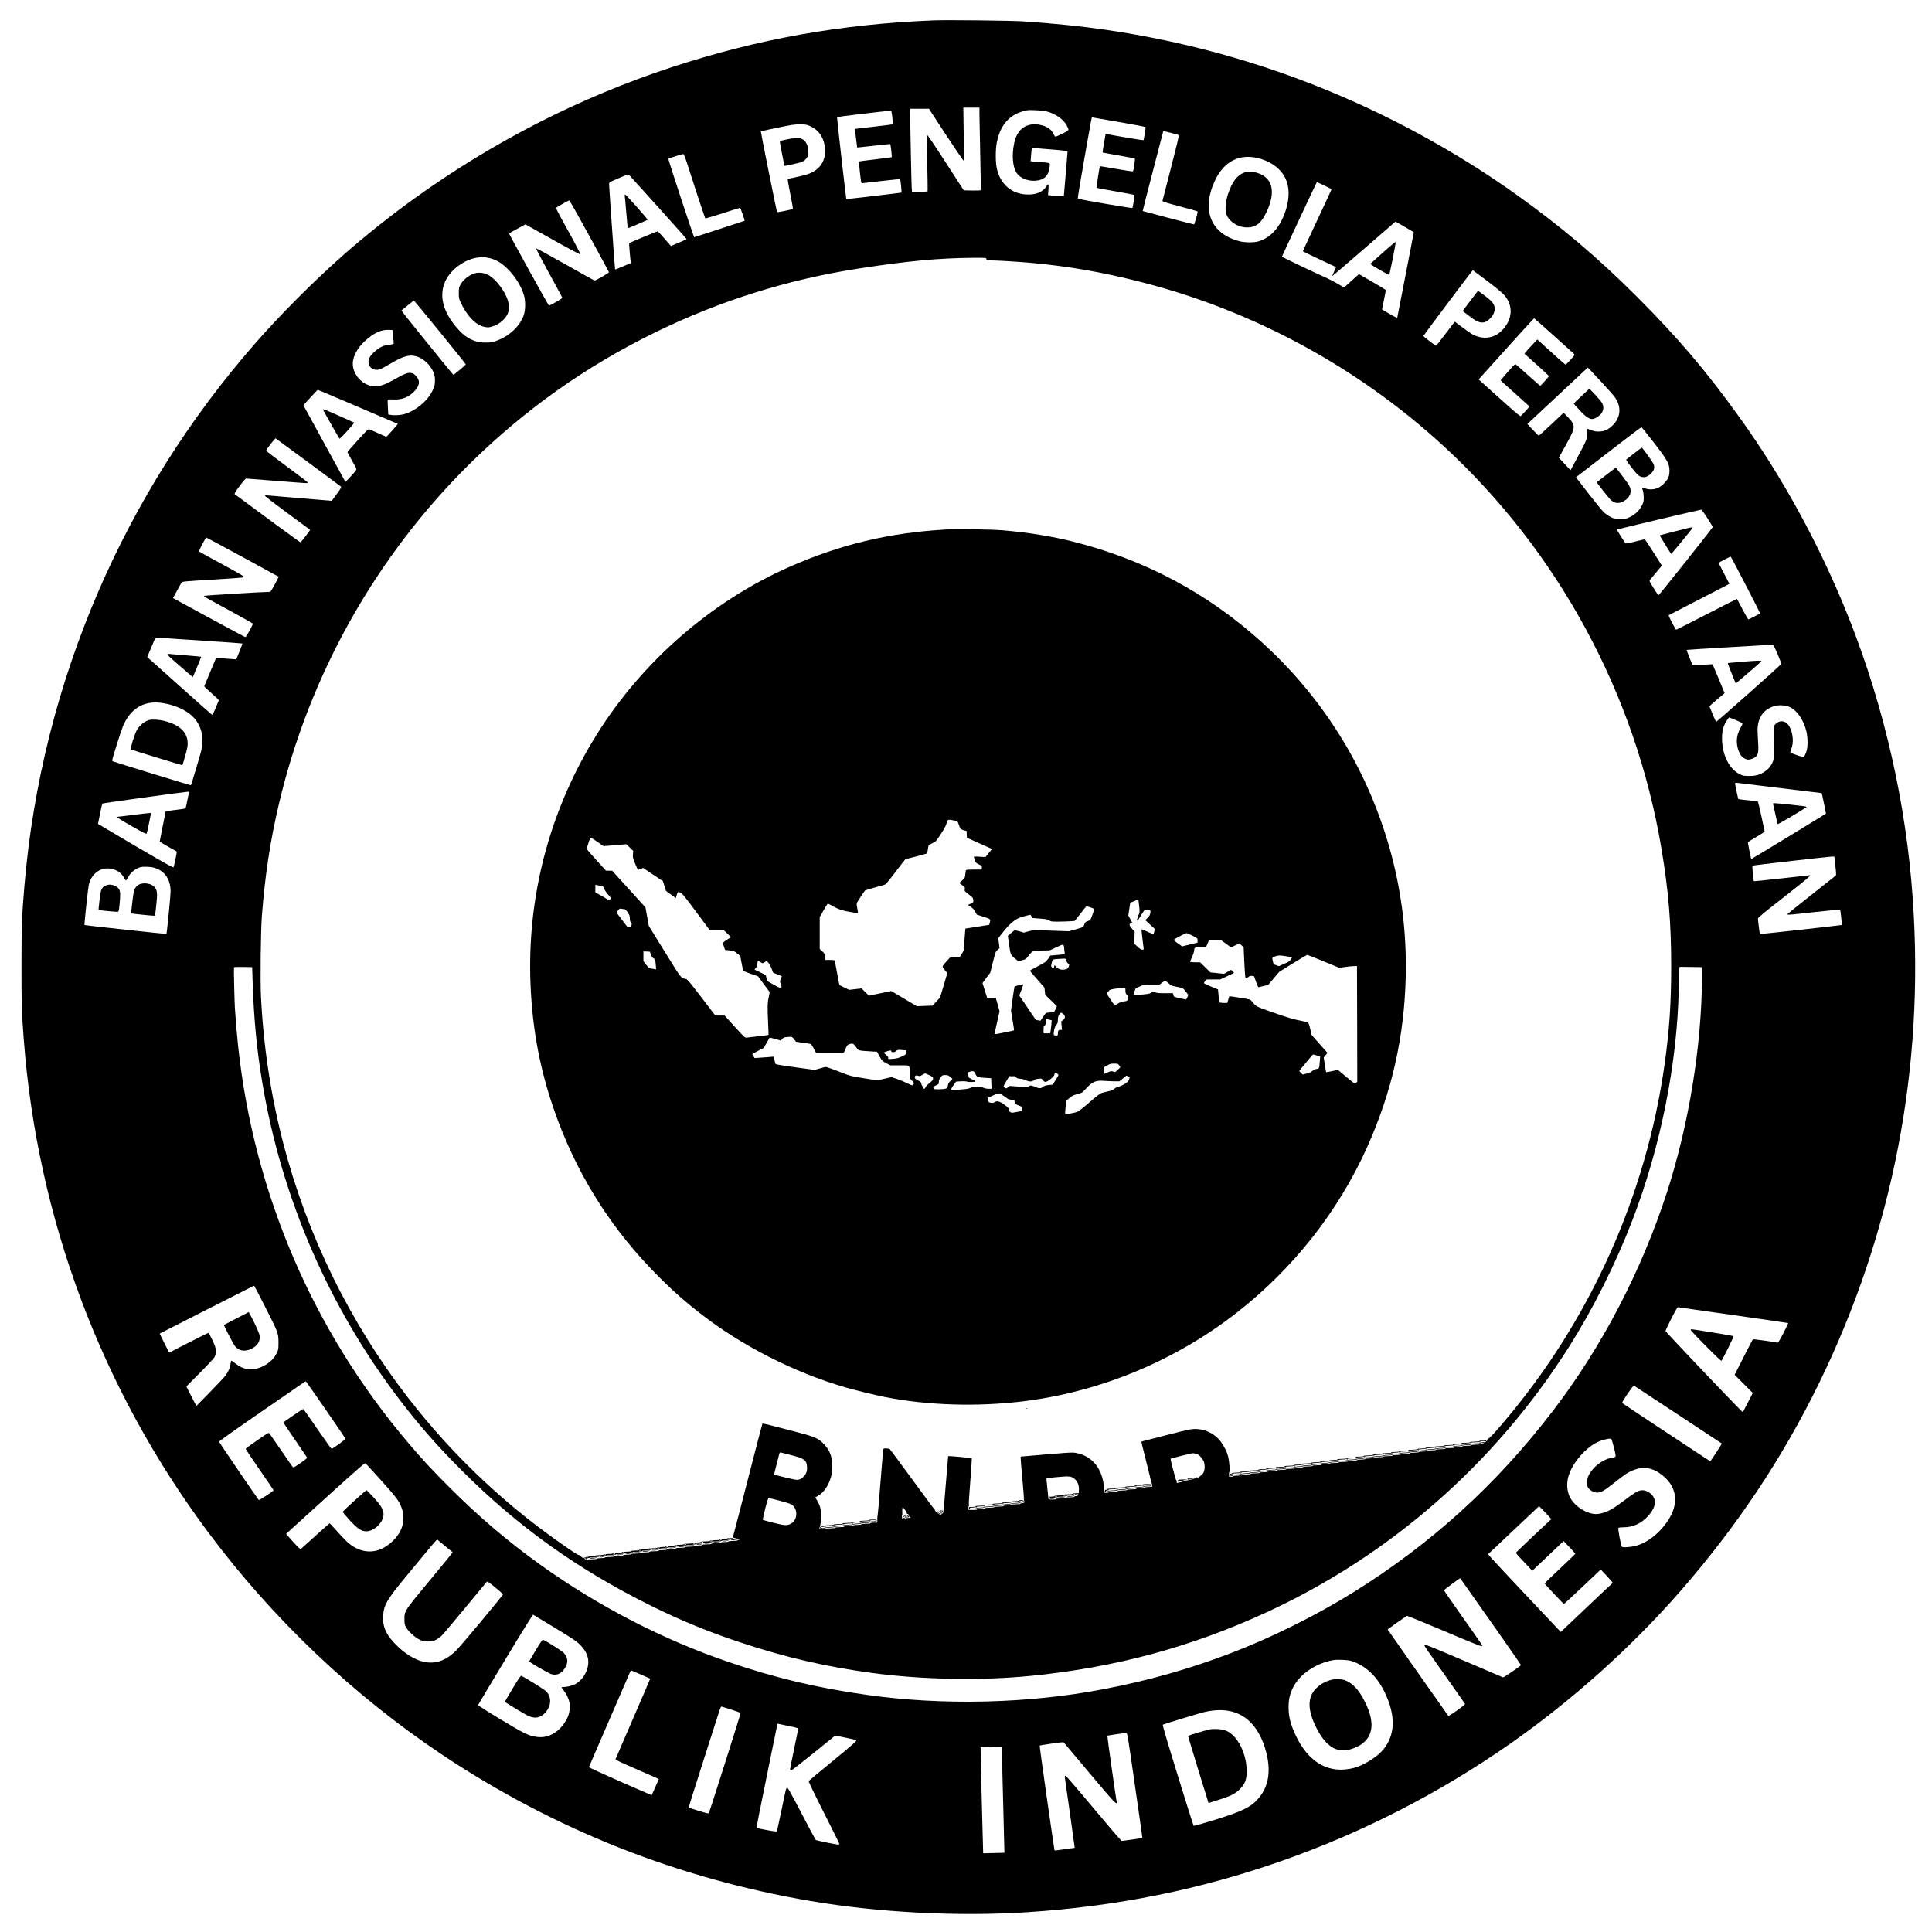 <?xml version="1.0" standalone="no"?>
<!DOCTYPE svg PUBLIC "-//W3C//DTD SVG 20010904//EN"
 "http://www.w3.org/TR/2001/REC-SVG-20010904/DTD/svg10.dtd">
<svg version="1.0" xmlns="http://www.w3.org/2000/svg"
 width="3375pt" height="3375pt" viewBox="0 0 3375 3375"
 preserveAspectRatio="xMidYMid meet">

<g transform="translate(0,3375) scale(0.1,-0.1)"
fill="#000000" stroke="none">
<path d="M16305 33394 c-1615 -65 -3062 -324 -4562 -815 -1611 -528 -3132
-1305 -4528 -2313 -399 -288 -857 -654 -1205 -960 -536 -473 -1124 -1063
-1571 -1576 -1130 -1296 -2049 -2755 -2724 -4320 -703 -1629 -1140 -3370
-1289 -5140 -44 -515 -50 -692 -51 -1395 0 -684 4 -822 41 -1295 239 -3120
1351 -6089 3219 -8595 1129 -1515 2533 -2849 4095 -3892 1948 -1299 4113
-2159 6431 -2552 1187 -202 2567 -273 3774 -196 1576 102 3021 393 4467 901
1402 492 2746 1182 3978 2042 1070 748 2116 1684 2966 2657 992 1135 1791
2332 2431 3642 1288 2638 1845 5515 1637 8463 -117 1667 -495 3333 -1109 4885
-494 1248 -1153 2460 -1918 3525 -584 812 -1071 1385 -1791 2106 -691 690
-1310 1215 -2106 1784 -850 608 -1812 1160 -2780 1597 -1399 632 -2866 1060
-4390 1282 -424 62 -890 110 -1430 147 -209 15 -1351 27 -1585 18z m805 -1651
c1 -71 7 -393 14 -718 8 -324 11 -594 7 -598 -4 -4 -72 -6 -151 -5 l-144 3
-315 487 c-190 295 -319 484 -324 479 -6 -6 -5 -200 1 -492 6 -265 9 -486 6
-491 -3 -4 -65 -8 -139 -8 l-133 0 -6 83 c-5 79 -26 1117 -26 1285 l0 82 164
0 164 0 297 -455 c170 -259 304 -455 312 -455 12 0 14 10 9 48 -3 26 -8 235
-12 465 l-6 417 141 0 141 0 0 -127z m1168 62 c155 -38 296 -135 354 -243 49
-91 53 -84 -73 -147 -61 -31 -117 -54 -124 -51 -7 2 -22 25 -34 50 -41 84
-120 135 -245 157 -230 40 -390 -78 -440 -324 -49 -237 -22 -454 69 -550 70
-73 192 -114 312 -103 148 13 223 90 239 245 8 72 23 65 -186 81 -80 7 -146
12 -146 13 -2 2 18 231 20 234 0 0 142 -11 314 -25 266 -22 312 -28 311 -41 0
-9 -15 -187 -32 -396 l-33 -380 -74 2 c-41 1 -104 5 -139 8 l-63 7 7 94 c8
103 0 116 -35 59 -51 -83 -154 -136 -280 -142 -296 -16 -519 155 -586 452 -25
107 -25 334 0 460 47 239 160 406 336 495 56 28 137 55 195 64 57 9 270 -3
333 -19z m-2690 -104 c6 -63 9 -118 5 -121 -5 -4 -118 -19 -253 -34 -135 -15
-281 -32 -326 -38 l-80 -10 19 -162 c10 -88 20 -162 21 -163 1 -1 130 13 287
31 156 18 287 32 290 30 8 -4 33 -224 27 -230 -3 -2 -131 -19 -286 -37 -155
-18 -284 -35 -286 -38 -3 -3 4 -89 16 -192 20 -176 23 -187 42 -187 12 1 164
18 339 39 175 20 320 34 322 31 7 -11 29 -229 24 -234 -4 -4 -962 -117 -965
-113 -5 6 -166 1428 -162 1432 5 6 907 113 933 111 18 -1 21 -13 33 -115z
m3957 -82 c253 -44 463 -84 466 -87 7 -7 -28 -223 -37 -231 -4 -4 -477 75
-635 106 l-25 5 -28 -162 c-16 -88 -27 -162 -25 -164 2 -2 128 -25 279 -51
151 -26 279 -51 284 -55 9 -9 -21 -210 -33 -223 -4 -4 -135 15 -291 43 -156
27 -284 49 -285 47 -9 -13 -64 -372 -58 -377 4 -4 154 -32 332 -63 178 -31
326 -59 329 -62 7 -6 -28 -217 -38 -228 -7 -8 -938 151 -952 163 -5 3 46 312
112 685 134 762 129 735 138 735 4 0 214 -36 467 -81z m-5373 -82 c154 -76
241 -230 241 -427 0 -148 -60 -263 -176 -340 -78 -52 -144 -75 -316 -111 -80
-17 -151 -32 -157 -34 -8 -2 5 -85 41 -262 29 -142 50 -261 46 -264 -6 -6
-273 -61 -277 -56 -6 7 -287 1407 -283 1412 3 3 136 32 295 65 264 54 298 59
400 57 105 -2 114 -4 186 -40z m6288 -109 c69 -17 129 -35 134 -39 4 -4 -57
-258 -137 -566 -80 -307 -147 -567 -149 -578 -3 -18 26 -27 307 -101 171 -45
309 -85 309 -90 -8 -49 -59 -224 -66 -224 -12 0 -891 230 -896 234 -2 2 78
315 177 695 100 381 181 694 181 697 0 7 12 5 140 -28z m-8461 -520 c27 -84
109 -335 181 -558 73 -223 136 -409 140 -414 4 -4 141 35 303 88 162 53 299
96 305 96 8 0 85 -220 79 -227 -3 -2 -868 -285 -880 -287 -9 -1 -459 1365
-452 1372 7 7 239 80 257 81 13 1 28 -33 67 -151z m9984 78 c157 -40 289 -115
384 -220 157 -172 186 -425 82 -724 -95 -271 -255 -446 -464 -508 -80 -24
-236 -23 -329 1 -507 130 -675 547 -430 1065 157 332 427 470 757 386z
m-10479 -861 c272 -302 493 -551 491 -553 -2 -3 -65 -30 -139 -62 l-135 -58
-112 129 c-61 71 -116 129 -122 129 -8 0 -483 -197 -496 -206 -4 -3 16 -256
25 -314 l5 -35 -137 -58 c-75 -32 -138 -57 -139 -55 -4 3 -105 1448 -105 1494
0 29 5 32 168 101 156 67 168 71 184 55 9 -9 239 -264 512 -567z m11630 385
c69 -33 126 -63 126 -68 0 -4 -112 -248 -250 -540 -137 -293 -250 -536 -250
-540 0 -4 131 -68 290 -142 160 -74 290 -136 290 -136 0 -1 -16 -36 -35 -79
-20 -43 -34 -79 -33 -80 2 -1 251 213 555 476 l552 479 158 -91 c87 -51 159
-93 160 -94 2 0 -63 -335 -142 -743 -80 -407 -145 -743 -145 -746 0 -14 -26
-2 -142 65 -68 40 -124 73 -125 73 -1 1 14 75 33 165 20 90 33 168 31 175 -3
6 -109 71 -236 144 l-231 134 -130 -117 -130 -117 -103 60 c-56 33 -142 78
-192 101 -276 124 -790 370 -790 378 0 9 606 1303 610 1303 1 0 59 -27 129
-60z m-12839 -881 c187 -342 341 -627 343 -634 3 -12 -228 -145 -251 -145 -7
0 -237 128 -512 284 -275 156 -504 280 -508 276 -5 -4 95 -196 221 -426 127
-231 232 -425 234 -433 2 -10 -37 -37 -111 -78 -62 -35 -117 -63 -121 -63 -8
0 -704 1260 -698 1264 2 2 67 37 145 80 l142 77 476 -267 c271 -152 480 -263
485 -258 4 5 -90 186 -211 404 -120 217 -218 400 -218 405 -1 10 215 133 234
134 6 0 163 -279 350 -620z m-1705 -398 c100 -31 187 -88 280 -181 134 -133
244 -314 286 -470 25 -96 24 -237 -4 -327 -59 -191 -254 -377 -480 -456 -76
-27 -100 -31 -192 -31 -118 0 -202 24 -308 86 -127 74 -297 278 -377 451 -149
323 -54 631 258 835 177 115 366 147 537 93z m8640 0 c0 -26 19 -31 113 -31
87 0 470 -24 652 -40 690 -63 1281 -167 1975 -346 1939 -500 3746 -1481 5230
-2840 2014 -1844 3371 -4346 3824 -7050 123 -735 170 -1294 170 -2054 0 -646
-31 -1111 -115 -1710 -322 -2293 -1300 -4471 -2804 -6245 -157 -185 -235 -271
-246 -268 -5 2 -8 -3 -6 -10 1 -6 -4 -11 -10 -10 -7 2 -12 -3 -10 -10 1 -6 -4
-11 -11 -9 -8 1 -11 -1 -8 -6 10 -17 -54 -67 -87 -67 -18 -1 -31 -5 -30 -11 1
-6 -32 -10 -80 -10 -49 0 -81 -4 -80 -10 1 -6 -31 -10 -80 -10 -49 0 -81 -4
-80 -10 1 -6 -28 -10 -70 -10 -43 0 -71 -4 -70 -10 1 -6 -31 -10 -80 -10 -49
0 -81 -4 -80 -10 1 -6 -31 -10 -80 -10 -49 0 -81 -4 -80 -10 1 -6 -31 -10 -80
-10 -49 0 -81 -4 -80 -10 1 -6 -28 -10 -70 -10 -43 0 -71 -4 -70 -10 1 -6 -31
-10 -80 -10 -49 0 -81 -4 -80 -10 1 -6 -31 -10 -80 -10 -49 0 -81 -4 -80 -10
1 -6 -28 -10 -70 -10 -43 0 -71 -4 -70 -10 1 -6 -31 -10 -80 -10 -49 0 -81 -4
-80 -10 1 -6 -31 -10 -80 -10 -49 0 -81 -4 -80 -10 1 -6 -31 -10 -80 -10 -49
0 -81 -4 -80 -10 1 -6 -28 -10 -70 -10 -43 0 -71 -4 -70 -10 1 -6 -31 -10 -80
-10 -49 0 -81 -4 -80 -10 1 -6 -31 -10 -80 -10 -49 0 -81 -4 -80 -10 1 -6 -31
-10 -80 -10 -49 0 -81 -4 -80 -10 1 -6 -28 -10 -70 -10 -43 0 -71 -4 -70 -10
1 -6 -31 -10 -80 -10 -49 0 -81 -4 -80 -10 1 -6 -31 -10 -80 -10 -49 0 -81 -4
-80 -10 1 -6 -28 -10 -70 -10 -43 0 -71 -4 -70 -10 1 -6 -31 -10 -80 -10 -49
0 -81 -4 -80 -10 1 -6 -31 -10 -80 -10 -49 0 -81 -4 -80 -10 1 -6 -31 -10 -80
-10 -49 0 -81 -4 -80 -10 1 -6 -28 -10 -70 -10 -43 0 -71 -4 -70 -10 1 -6 -31
-10 -80 -10 -49 0 -81 -4 -80 -10 1 -6 -31 -10 -80 -10 -49 0 -81 -4 -80 -10
1 -6 -28 -10 -70 -10 -43 0 -71 -4 -70 -10 1 -5 -18 -10 -42 -10 -41 0 -46 6
-35 36 1 3 1 15 0 28 -1 12 2 22 7 22 12 0 -4 192 -22 264 -21 83 -73 189
-128 262 -124 163 -326 246 -529 216 -46 -7 -255 -57 -466 -112 -211 -55 -385
-100 -388 -100 -9 0 -1 -38 81 -358 48 -183 83 -336 80 -341 -3 -5 -1 -11 4
-13 6 -1 12 -16 15 -33 2 -16 5 -31 5 -32 5 -15 -9 -18 -71 -18 -43 -1 -72 -5
-71 -11 1 -6 -28 -10 -70 -10 -43 0 -71 -4 -70 -10 1 -6 -31 -10 -80 -10 -49
0 -81 -4 -80 -10 1 -6 -31 -10 -80 -10 -49 0 -81 -4 -80 -10 1 -6 -31 -10 -80
-10 -49 0 -81 -4 -80 -10 1 -5 -18 -10 -42 -10 -29 0 -41 4 -36 11 5 5 7 19 5
30 -2 11 -8 57 -14 101 -40 317 -236 526 -522 560 -37 4 -210 -7 -492 -32
l-436 -38 0 -36 c0 -19 13 -177 29 -350 16 -173 28 -328 26 -345 -1 -16 1 -34
5 -40 16 -25 4 -40 -30 -40 -19 -1 -34 -5 -33 -11 1 -6 -32 -10 -80 -10 -49 0
-81 -4 -80 -10 1 -6 -28 -10 -70 -10 -43 0 -71 -4 -70 -10 1 -6 -31 -10 -80
-10 -49 0 -81 -4 -80 -10 1 -6 -31 -10 -80 -10 -49 0 -81 -4 -80 -10 1 -6 -28
-10 -70 -10 -43 0 -71 -4 -70 -10 1 -6 -29 -9 -75 -9 -76 0 -76 0 -77 28 -1
15 2 30 6 33 4 2 5 16 3 30 -3 15 9 202 26 416 17 215 28 393 25 397 -5 5
-406 41 -412 37 0 0 -18 -203 -38 -451 -20 -247 -38 -466 -40 -485 -2 -19 -4
-36 -5 -37 -1 -2 -3 -9 -4 -15 0 -7 -8 -13 -16 -13 -8 -1 -14 -6 -13 -11 1 -6
-9 -10 -22 -10 -26 2 -95 61 -95 82 0 7 -4 14 -8 16 -12 5 -40 43 -417 558
-191 261 -354 481 -363 488 -9 6 -37 12 -63 12 -47 0 -47 0 -53 -37 -3 -21
-24 -285 -48 -588 -23 -302 -45 -552 -48 -555 -3 -3 -6 -30 -5 -60 l1 -56 -61
0 c-35 0 -59 -4 -58 -10 1 -6 -31 -10 -80 -10 -49 0 -81 -4 -80 -10 1 -6 -28
-10 -70 -10 -43 0 -71 -4 -70 -10 1 -6 -31 -10 -80 -10 -49 0 -81 -4 -80 -10
1 -6 -31 -10 -80 -10 -49 0 -81 -4 -80 -10 1 -6 -31 -10 -80 -10 -49 0 -81 -4
-80 -10 1 -5 -26 -9 -62 -9 -41 0 -61 3 -57 10 4 5 7 13 8 18 1 4 3 9 4 12 3
6 3 7 19 89 26 132 -1 281 -69 382 -17 26 -30 47 -28 48 2 2 24 14 49 29 104
59 191 190 230 348 17 66 20 103 17 193 -7 166 -51 269 -166 382 -84 83 -165
116 -494 200 -161 41 -351 91 -423 109 -71 19 -133 31 -137 27 -3 -4 -117
-439 -252 -967 -136 -528 -249 -967 -253 -975 -15 -34 -1 -60 29 -55 10 2 20
-1 23 -6 4 -5 10 -7 15 -4 5 3 11 1 15 -5 4 -6 10 -8 15 -5 5 3 11 1 14 -4 3
-4 -4 -8 -17 -7 -12 0 -21 -4 -20 -9 1 -7 -30 -11 -80 -11 -49 0 -81 -4 -80
-10 1 -6 -28 -10 -70 -10 -43 0 -71 -4 -70 -10 1 -6 -31 -10 -80 -10 -49 0
-81 -4 -80 -10 1 -6 -31 -10 -80 -10 -49 0 -81 -4 -80 -10 1 -6 -28 -10 -70
-10 -43 0 -71 -4 -70 -10 1 -6 -31 -10 -80 -10 -49 0 -81 -4 -80 -10 1 -6 -31
-10 -80 -10 -49 0 -81 -4 -80 -10 1 -6 -31 -10 -80 -10 -49 0 -81 -4 -80 -10
1 -6 -28 -10 -70 -10 -43 0 -71 -4 -70 -10 1 -6 -31 -10 -80 -10 -49 0 -81 -4
-80 -10 1 -6 -31 -10 -80 -10 -49 0 -81 -4 -80 -10 1 -6 -31 -10 -80 -10 -49
0 -81 -4 -80 -10 1 -6 -28 -10 -70 -10 -43 0 -71 -4 -70 -10 1 -6 -31 -10 -80
-10 -49 0 -81 -4 -80 -10 1 -6 -31 -10 -80 -10 -49 0 -81 -4 -80 -10 1 -6 -28
-10 -70 -10 -43 0 -71 -4 -70 -10 1 -6 -31 -10 -80 -10 -52 0 -81 -3 -80 -10
3 -19 -26 -11 -48 12 -21 22 -9 28 20 10 9 -6 12 -5 8 1 -4 7 5 10 23 8 16 -1
28 1 25 4 -2 4 23 7 56 6 33 -1 62 2 65 6 2 4 13 6 24 4 12 -2 18 0 16 4 -3 4
17 7 45 6 27 -1 52 2 55 6 2 4 13 6 24 4 12 -2 18 -1 16 4 -3 4 22 7 55 6 33
-1 62 2 65 6 2 4 13 6 24 4 12 -2 18 -1 16 4 -3 4 22 7 55 6 33 -1 62 2 65 6
2 4 13 6 24 4 12 -2 18 -1 16 4 -3 4 22 7 54 6 32 -1 57 2 54 6 -2 5 5 6 16 4
11 -2 18 -1 16 4 -3 4 22 7 55 6 33 -1 62 2 65 6 2 4 13 6 24 4 12 -2 18 -1
16 4 -3 4 22 7 55 6 33 -1 62 2 65 6 2 4 13 6 24 4 12 -2 18 -1 16 4 -3 4 22
7 55 6 33 -1 62 2 65 6 2 4 13 6 24 4 12 -2 18 0 16 4 -3 4 17 7 45 6 27 -1
52 2 55 6 2 4 13 6 24 4 12 -2 18 -1 16 4 -3 4 22 7 55 6 33 -1 62 2 65 6 2 4
13 6 24 4 12 -2 18 -1 16 4 -3 4 22 7 55 6 33 -1 62 2 65 6 2 4 13 6 24 4 12
-2 18 -1 16 4 -3 4 22 7 55 6 33 -1 62 2 65 6 2 4 13 6 24 4 12 -2 18 0 16 4
-3 4 17 7 45 6 27 -1 52 2 55 6 2 4 13 6 24 4 12 -2 18 -1 16 4 -3 4 22 7 55
6 33 -1 62 2 65 6 2 4 13 6 24 4 12 -2 18 -1 16 4 -3 4 22 7 55 6 33 -1 62 2
65 6 2 4 13 6 24 4 12 -2 18 0 16 4 -3 4 17 7 45 6 27 -1 52 2 55 6 2 4 13 6
24 4 12 -2 18 0 16 4 -3 4 7 7 22 7 15 -1 28 3 30 9 1 5 -22 10 -52 10 -32 1
-54 -3 -53 -9 1 -6 -27 -10 -70 -10 -42 0 -71 -4 -70 -10 1 -6 -31 -10 -80
-10 -49 0 -81 -4 -80 -10 1 -6 -31 -10 -80 -10 -49 0 -81 -4 -80 -10 1 -6 -27
-10 -70 -10 -42 0 -71 -4 -70 -10 1 -6 -31 -10 -80 -10 -49 0 -81 -4 -80 -10
1 -6 -31 -10 -80 -10 -49 0 -81 -4 -80 -10 1 -6 -31 -10 -80 -10 -49 0 -81 -4
-80 -10 1 -6 -27 -10 -70 -10 -42 0 -71 -4 -70 -10 1 -6 -31 -10 -80 -10 -49
0 -81 -4 -80 -10 1 -6 -31 -10 -80 -10 -49 0 -81 -4 -80 -10 1 -6 -27 -10 -70
-10 -42 0 -71 -4 -70 -10 1 -6 -31 -10 -80 -10 -49 0 -81 -4 -80 -10 1 -6 -31
-10 -80 -10 -49 0 -81 -4 -80 -10 1 -6 -31 -10 -80 -10 -49 0 -81 -4 -80 -10
1 -6 -27 -10 -70 -10 -42 0 -71 -4 -70 -10 1 -6 -31 -10 -80 -10 -48 0 -81 -4
-80 -10 1 -6 -7 -10 -18 -11 -11 0 -25 -3 -31 -7 -6 -4 -21 2 -32 13 -12 10
-25 20 -29 20 -5 1 -7 6 -5 12 2 7 0 9 -3 5 -14 -14 -110 48 -430 276 -870
619 -1679 1377 -2364 2216 -1051 1286 -1835 2785 -2298 4390 -267 929 -423
1870 -474 2860 -15 303 -6 1135 15 1420 54 710 146 1316 298 1960 530 2252
1696 4327 3339 5946 962 946 2020 1696 3234 2290 1132 554 2320 926 3570 1118
847 130 1387 181 1988 185 217 1 227 0 227 -18z m8738 -380 c130 -98 263 -206
295 -240 180 -189 167 -446 -34 -642 -134 -131 -320 -155 -500 -64 -25 13
-106 69 -180 124 l-134 101 -27 -32 c-15 -18 -87 -112 -160 -210 -73 -97 -137
-177 -141 -178 -13 0 -222 161 -222 171 0 9 856 1148 863 1149 2 0 110 -81
240 -179z m-18282 -903 c247 -304 450 -557 451 -563 1 -5 -47 -49 -106 -97
l-108 -87 -25 27 c-55 60 -890 1093 -886 1097 17 17 214 175 219 175 3 0 208
-248 455 -552z m19454 -59 c184 -165 344 -309 354 -319 19 -19 18 -21 -58
-104 -43 -48 -82 -86 -87 -86 -6 0 -119 99 -252 220 l-242 220 -73 -78 c-40
-42 -91 -98 -113 -123 l-39 -47 215 -193 c119 -106 214 -196 213 -200 -5 -14
-143 -168 -151 -168 -4 -1 -103 85 -218 189 -116 105 -214 190 -218 190 -15 0
-263 -282 -255 -289 5 -4 120 -108 257 -230 l247 -223 -70 -78 c-38 -42 -76
-82 -83 -88 -11 -9 -90 57 -375 314 l-362 326 88 97 c48 53 264 293 481 534
217 240 397 437 400 437 4 0 157 -135 341 -301z m-20272 -18 c7 -62 11 -119 8
-126 -2 -7 -32 -14 -74 -17 -50 -4 -89 -14 -136 -36 -77 -36 -178 -127 -209
-187 -69 -136 53 -260 197 -200 20 9 85 44 144 79 216 128 315 164 421 152
109 -13 220 -84 296 -190 66 -93 87 -161 83 -263 -4 -73 -9 -92 -48 -169 -89
-180 -313 -358 -510 -404 -63 -15 -168 -19 -221 -7 l-36 7 -7 125 c-4 68 -5
129 -2 133 3 5 46 7 96 4 157 -9 278 41 382 157 52 57 73 114 64 166 -9 47
-58 109 -102 130 -57 27 -122 10 -259 -67 -236 -134 -320 -164 -431 -155 -212
17 -391 241 -357 444 27 156 137 306 318 435 107 76 201 108 305 105 l65 -2
13 -114z m21091 -777 c121 -130 236 -260 256 -290 112 -169 97 -344 -42 -483
-76 -75 -138 -104 -228 -109 -53 -3 -84 1 -130 17 -33 12 -68 24 -77 28 -15 4
-16 -2 -11 -63 7 -94 -9 -135 -164 -422 l-127 -236 -103 109 -102 109 23 41
c13 22 70 125 126 229 146 266 146 296 6 442 l-71 74 -212 -200 c-117 -110
-217 -200 -222 -200 -5 0 -52 46 -105 102 l-95 102 57 52 c31 28 269 250 527
492 259 243 471 441 472 441 1 1 101 -105 222 -235z m-21707 -450 c381 -162
695 -297 697 -299 4 -5 -191 -225 -200 -225 -3 0 -66 27 -140 61 -74 33 -144
65 -156 69 -19 8 -41 -12 -202 -190 -100 -109 -181 -203 -181 -208 0 -6 37
-74 81 -152 72 -125 80 -144 70 -163 -7 -12 -51 -64 -99 -115 l-87 -92 -368
670 -367 671 122 134 c67 74 126 135 130 135 4 0 319 -133 700 -296z m22631
-615 c241 -310 281 -382 281 -498 0 -58 -5 -88 -23 -128 -26 -60 -106 -140
-171 -173 -60 -31 -154 -38 -219 -16 -70 23 -72 22 -54 -26 9 -24 16 -78 17
-123 1 -72 -2 -87 -32 -147 -40 -81 -116 -154 -210 -200 -62 -31 -74 -33 -167
-33 -93 0 -105 2 -166 32 -36 18 -90 56 -122 85 -31 29 -153 178 -272 332
l-215 278 153 118 c83 64 339 262 567 438 228 177 420 320 425 319 6 -2 99
-118 208 -258z m-23503 -352 c305 -225 563 -416 572 -424 15 -14 10 -25 -70
-134 l-87 -119 -40 5 c-22 3 -265 23 -540 45 -275 22 -520 43 -543 46 -36 4
-43 3 -40 -10 1 -8 179 -144 393 -302 215 -158 391 -288 392 -289 5 -3 -160
-220 -168 -220 -6 0 -797 580 -1147 841 -12 8 3 34 83 142 61 83 104 132 115
132 10 0 244 -18 520 -40 548 -44 560 -44 560 -31 0 5 -165 131 -366 279 -201
149 -365 274 -365 279 -1 17 156 221 166 215 5 -3 259 -190 565 -415z m24446
-977 c51 -80 93 -151 93 -158 1 -12 -938 -1192 -948 -1192 -4 0 -41 57 -84
126 -71 112 -77 127 -65 142 8 9 59 70 112 135 l97 117 -143 226 c-78 125
-148 228 -154 231 -7 2 -83 -14 -170 -37 -112 -29 -160 -38 -168 -30 -18 18
-154 235 -150 239 7 7 1458 349 1473 348 8 -1 56 -67 107 -147z m-25588 -681
c345 -188 628 -343 630 -344 2 -2 -29 -62 -68 -134 -70 -128 -73 -131 -105
-131 -109 0 -1121 -62 -1128 -69 -10 -10 -13 -8 461 -266 211 -115 386 -213
388 -219 6 -15 -115 -236 -129 -236 -6 0 -293 154 -639 342 l-628 341 19 31
c10 17 41 74 69 126 28 52 57 104 65 114 14 18 52 22 551 51 308 18 541 36
547 42 7 7 -115 78 -383 223 -216 117 -399 217 -405 223 -10 7 2 38 50 128 34
65 65 119 70 119 4 0 290 -154 635 -341z m26258 -488 c140 -271 254 -494 252
-496 -16 -12 -198 -105 -206 -105 -6 0 -52 80 -103 178 -50 97 -93 179 -95
180 -1 2 -239 -118 -527 -267 -289 -149 -530 -271 -536 -271 -12 0 -139 246
-131 253 3 2 192 99 420 217 228 117 466 240 528 272 l113 60 -96 183 -95 184
102 54 c57 30 107 54 111 53 5 -1 123 -223 263 -495z m-26989 -970 c398 -26
725 -50 728 -53 4 -3 -98 -258 -110 -276 -1 -1 -80 5 -175 13 -95 8 -174 14
-175 13 -3 -5 -204 -486 -207 -496 -2 -5 56 -60 127 -122 72 -62 129 -117 127
-123 -2 -6 -26 -67 -54 -134 -35 -84 -55 -122 -64 -119 -7 3 -265 231 -572
507 l-560 501 45 107 c25 58 56 134 71 169 25 60 27 62 61 62 20 -1 361 -22
758 -49z m27545 -236 c37 -88 67 -165 67 -172 1 -11 -1117 -1004 -1138 -1011
-5 -2 -33 57 -62 130 -30 72 -55 135 -57 138 -1 4 58 57 131 119 l134 113
-103 250 c-57 138 -105 252 -107 254 -1 2 -79 -3 -172 -10 -94 -7 -172 -12
-174 -10 -7 6 -111 267 -107 271 4 4 1482 92 1506 89 9 -1 40 -61 82 -161z
m-28190 -860 c256 -44 468 -160 572 -312 100 -147 126 -315 80 -523 -13 -58
-172 -590 -179 -598 -3 -4 -1326 402 -1361 417 -22 9 -21 13 63 283 99 317
124 381 187 476 145 219 360 306 638 257z m28411 -70 c122 -60 227 -214 279
-405 32 -120 32 -300 0 -381 -39 -97 -31 -94 -159 -52 -62 21 -115 43 -117 50
-3 7 4 34 16 60 45 101 32 272 -30 387 -60 110 -170 128 -252 41 -28 -30 -28
-42 -19 -415 3 -140 1 -173 -14 -216 -41 -118 -128 -202 -255 -246 -53 -18
-89 -23 -167 -23 -93 0 -105 2 -166 32 -174 86 -294 315 -306 583 -7 163 22
274 99 377 l24 31 114 -46 c73 -30 116 -53 118 -63 2 -9 -11 -39 -28 -65 -17
-27 -40 -80 -52 -118 -36 -118 -13 -273 54 -372 25 -37 89 -74 127 -74 42 0
102 23 131 50 48 45 54 90 40 305 -9 146 -9 205 0 255 29 163 115 266 267 320
87 31 217 24 296 -15z m-159 -1414 l710 -86 38 -175 c20 -96 36 -178 35 -182
-2 -8 -1300 -797 -1304 -794 -7 6 -63 287 -59 294 3 5 71 47 150 93 102 59
144 89 142 99 -3 8 -28 125 -56 260 -29 135 -56 249 -60 254 -5 4 -83 16 -174
26 -92 9 -168 19 -169 21 -5 7 -57 254 -57 271 0 14 7 16 48 11 26 -3 366 -44
756 -92z m-27814 -68 c0 -20 -54 -279 -59 -285 -3 -4 -82 -16 -175 -27 -92
-11 -169 -21 -171 -23 -2 -3 -105 -520 -105 -530 0 -3 66 -43 148 -89 81 -45
149 -83 151 -85 4 -3 -47 -253 -57 -275 -6 -15 -379 199 -1284 737 l-36 22 35
173 c19 96 38 178 42 182 7 7 1422 202 1489 206 12 0 22 -2 22 -6z m28762
-1288 c15 -127 16 -162 6 -171 -7 -6 -200 -159 -428 -339 -228 -180 -416 -331
-418 -336 -6 -15 54 -10 497 40 285 32 424 44 427 37 6 -17 33 -261 29 -264
-6 -6 -1427 -163 -1431 -159 -5 5 -34 238 -34 272 0 15 123 116 455 375 397
311 480 381 448 380 -5 0 -224 -25 -488 -54 -264 -30 -483 -52 -486 -50 -8 5
-33 264 -25 271 7 8 1360 162 1401 160 l30 -2 17 -160z m-29400 -26 c203 -43
318 -197 318 -425 0 -70 -65 -734 -73 -739 -5 -4 -1426 150 -1431 155 -6 7 60
626 74 697 45 213 230 335 424 279 96 -28 155 -77 200 -163 9 -18 21 -33 26
-33 5 0 21 23 35 50 42 84 125 153 215 181 38 11 153 10 212 -2z m1750 -1964
c21 -675 73 -1225 174 -1820 336 -1992 1158 -3892 2378 -5495 352 -463 677
-833 1115 -1270 981 -979 2023 -1722 3302 -2355 513 -254 988 -449 1548 -635
783 -261 1487 -424 2306 -535 877 -118 1905 -137 2781 -50 1462 145 2785 501
4089 1100 2174 998 4006 2602 5297 4636 423 666 820 1458 1113 2220 496 1289
787 2749 811 4059 3 157 7 304 10 328 l5 42 195 -2 196 -3 -1 -205 c-6 -1174
-230 -2548 -607 -3715 -450 -1391 -1142 -2719 -2003 -3840 -985 -1284 -2119
-2314 -3481 -3162 -654 -407 -1445 -799 -2157 -1069 -730 -277 -1425 -473
-2208 -623 -1312 -251 -2796 -287 -4125 -100 -871 122 -1603 296 -2419 574
-1155 394 -2280 976 -3293 1701 -565 405 -1062 828 -1579 1344 -301 300 -480
493 -723 779 -1667 1961 -2698 4361 -2975 6922 -18 160 -36 382 -57 664 -8
114 -22 718 -17 728 3 4 75 6 161 5 l157 -3 7 -220z m214 -5703 c234 -459 238
-470 239 -632 0 -121 -1 -128 -32 -190 -47 -95 -126 -171 -237 -226 -182 -89
-332 -73 -494 55 -28 23 -55 41 -60 41 -5 0 -12 -24 -15 -54 -7 -69 -40 -144
-92 -211 -22 -29 -145 -159 -272 -289 l-232 -236 -55 103 c-30 56 -69 132 -87
170 l-33 67 236 238 c130 130 244 253 254 272 45 89 35 158 -47 322 -28 57
-53 104 -54 106 -2 2 -158 -75 -347 -172 l-343 -175 -84 165 c-46 91 -82 166
-80 168 2 2 337 172 744 379 911 462 899 456 905 456 3 0 87 -160 186 -357z
m25657 -156 c522 -74 951 -136 954 -139 3 -3 -35 -82 -83 -176 -76 -146 -91
-170 -109 -166 -97 21 -419 65 -425 58 -4 -4 -77 -146 -163 -314 l-155 -306
159 -159 158 -158 -86 -168 -87 -168 -39 37 c-164 160 -1312 1367 -1312 1381
0 9 46 108 102 219 83 162 106 200 120 197 10 -2 445 -65 966 -138z m-24594
-1650 c188 -272 343 -501 346 -508 5 -12 -222 -178 -243 -178 -5 0 -116 155
-247 345 -131 190 -241 348 -246 350 -4 3 -63 -33 -131 -81 -68 -47 -144 -100
-170 -117 -26 -18 -48 -35 -48 -38 0 -3 93 -140 206 -304 113 -164 208 -304
210 -309 2 -6 -51 -49 -117 -94 -100 -69 -124 -82 -134 -70 -7 7 -97 137 -201
288 -103 151 -195 285 -204 296 -16 22 -18 21 -215 -116 -110 -76 -201 -143
-203 -148 -2 -6 107 -170 243 -366 135 -195 245 -357 245 -360 0 -12 -252
-177 -259 -170 -27 30 -694 1009 -695 1019 0 7 271 201 604 430 333 230 672
464 755 521 82 57 153 104 157 104 3 0 160 -223 347 -494z m23626 -89 c418
-275 762 -502 764 -504 2 -1 -42 -72 -98 -157 l-103 -154 -126 82 c-263 171
-1407 928 -1415 936 -13 12 191 312 206 304 7 -4 354 -232 772 -507z m-1123
-570 c28 -108 36 -152 28 -162 -6 -7 -29 -15 -53 -19 -165 -25 -337 -154 -417
-313 -33 -65 -38 -155 -12 -203 27 -50 101 -93 160 -94 69 -1 124 30 304 174
88 70 184 141 213 159 207 125 392 129 568 11 309 -206 365 -515 154 -833
-161 -242 -394 -414 -611 -452 -95 -16 -174 -19 -192 -7 -17 11 -74 315 -62
330 7 8 39 12 94 12 160 0 302 65 422 194 101 109 141 214 112 301 -29 89
-141 163 -228 151 -64 -9 -126 -46 -313 -188 -173 -131 -268 -185 -377 -212
-79 -20 -122 -20 -196 -1 -151 40 -304 160 -364 286 -53 110 -59 252 -17 380
73 221 285 468 494 573 63 33 184 66 225 63 29 -2 30 -4 68 -150z m-14363
-139 c220 -56 261 -86 269 -197 5 -71 -10 -121 -51 -167 -40 -46 -80 -66 -131
-65 -36 1 -381 83 -391 93 -4 3 30 141 86 351 9 33 13 38 32 33 12 -3 96 -25
186 -48z m7097 14 c35 -18 91 -87 105 -128 20 -61 17 -142 -8 -189 -11 -22
-26 -39 -32 -37 -6 1 -10 -1 -8 -5 1 -5 -1 -9 -6 -10 -4 -2 -17 -12 -29 -23
-17 -15 -24 -17 -35 -8 -11 9 -13 8 -11 -2 2 -8 -5 -14 -17 -15 -11 0 -25 -3
-31 -7 -6 -4 -14 -4 -18 0 -12 11 -93 9 -93 -3 0 -7 6 -12 13 -12 7 0 11 3 9
7 -2 3 12 6 30 6 35 0 38 -10 4 -12 -10 -1 -21 -3 -24 -4 -3 -1 -9 -4 -15 -5
-5 -1 -12 -4 -15 -5 -3 -1 -14 -4 -25 -5 -11 -1 -22 -4 -25 -5 -3 -1 -9 -4
-15 -5 -5 -1 -12 -4 -15 -5 -3 -1 -9 -4 -15 -5 -5 -1 -12 -4 -15 -5 -3 -1 -14
-4 -25 -5 -11 -1 -21 -3 -22 -5 -2 -1 -10 -3 -19 -5 -15 -3 -16 1 -10 34 1 2
9 -3 18 -10 10 -8 14 -9 10 -2 -5 8 -1 11 13 8 11 -2 18 0 15 4 -2 5 9 7 25 6
17 -1 32 1 35 5 3 4 18 6 35 5 17 -1 28 0 25 4 -11 10 -154 7 -152 -3 1 -6 -7
-10 -18 -11 -11 0 -20 5 -21 10 0 6 -4 17 -8 25 -3 9 -26 91 -50 182 -42 164
-42 167 -22 172 64 18 335 85 356 88 30 4 78 -5 106 -20z m-14305 -412 c321
-355 355 -401 405 -550 27 -81 25 -225 -5 -310 -47 -133 -154 -258 -293 -343
-206 -125 -437 -101 -640 67 -35 29 -121 118 -193 199 -71 80 -133 146 -136
146 -3 1 -114 -97 -246 -216 -131 -120 -246 -224 -254 -230 -13 -11 -34 8
-138 123 l-123 137 38 37 c22 21 331 302 688 624 620 560 650 586 667 569 9
-10 113 -124 230 -253z m12102 16 c81 -33 131 -123 125 -222 l-4 -59 -51 0
c-30 1 -51 -3 -50 -9 1 -6 -30 -10 -80 -10 -49 0 -81 -4 -80 -10 1 -6 -31 -10
-80 -10 -49 0 -81 -4 -80 -10 1 -6 -20 -10 -50 -10 -37 0 -49 -3 -43 -11 10
-11 87 -14 105 -4 6 4 18 5 28 4 9 -2 15 0 13 4 -3 4 22 7 55 6 33 -1 62 2 65
6 2 4 13 6 24 4 12 -2 18 -1 16 4 -3 4 22 7 55 6 33 -1 62 2 65 6 2 4 13 6 24
4 14 -3 18 0 14 8 -4 7 -4 9 1 5 4 -4 14 -3 21 3 8 6 14 6 18 0 4 -5 2 -12 -4
-16 -6 -4 -8 -10 -6 -14 3 -4 -9 -7 -27 -7 -18 1 -31 -4 -30 -9 1 -7 -30 -11
-80 -11 -49 0 -81 -4 -80 -10 1 -6 -31 -10 -80 -10 -50 0 -81 -4 -80 -10 1 -6
-25 -10 -65 -9 -63 0 -66 2 -68 25 -1 14 -10 96 -19 183 -10 87 -16 160 -13
162 5 6 281 32 351 34 32 0 72 -5 90 -13z m61 -298 c-4 -5 -9 -7 -12 -4 -3 3
-12 0 -21 -7 -14 -10 -14 -10 -4 4 13 16 46 23 37 7z m-160 -20 c-4 -5 -9 -7
-12 -4 -3 3 -12 0 -21 -7 -14 -10 -14 -10 -4 4 13 16 46 23 37 7z m-160 -20
c-4 -5 -9 -7 -12 -4 -3 3 -12 0 -21 -7 -14 -10 -14 -10 -4 4 13 16 46 23 37 7z
m-4845 -73 c96 -25 189 -54 207 -66 117 -72 111 -273 -9 -336 -70 -36 -100
-35 -297 14 -102 25 -189 49 -193 53 -4 4 14 91 40 193 35 138 52 187 63 187
8 0 93 -20 189 -45z m13412 -246 l69 -76 -293 -275 c-160 -152 -301 -285 -311
-297 -21 -24 -32 -10 175 -228 l96 -102 274 259 274 259 102 -107 c56 -59 102
-110 103 -114 0 -3 -121 -120 -270 -260 -148 -139 -269 -256 -267 -260 4 -12
329 -358 337 -358 3 0 150 135 325 301 l318 301 103 -108 c57 -60 103 -114
104 -121 0 -6 -12 -21 -26 -32 -14 -11 -96 -87 -182 -169 -87 -82 -278 -264
-427 -405 l-270 -256 -115 122 c-925 979 -1160 1231 -1153 1238 4 4 206 194
448 423 l440 415 38 -37 c21 -20 70 -71 108 -113z m-11212 72 c17 -24 28 -48
24 -54 -3 -5 -1 -7 4 -4 6 4 16 0 23 -8 7 -8 9 -15 4 -15 -4 0 2 -10 14 -23
l22 -23 -43 0 c-24 0 -41 -4 -40 -10 1 -6 -14 -10 -34 -9 -34 1 -37 3 -39 33
-1 18 1 32 5 32 4 0 5 25 3 55 -4 59 3 94 17 79 5 -5 22 -29 40 -53z m-3075
-493 c-4 -5 -9 -7 -12 -4 -3 3 -12 0 -21 -7 -14 -10 -14 -10 -4 4 13 16 46 23
37 7z m-4959 -133 c66 -54 122 -100 123 -101 4 -2 -190 -239 -621 -759 -95
-115 -170 -216 -190 -255 -29 -59 -32 -73 -32 -155 0 -75 4 -97 24 -135 38
-71 155 -181 236 -221 62 -30 79 -34 150 -34 68 0 89 4 138 28 31 16 79 50
105 75 26 26 209 243 406 482 198 239 366 443 375 453 16 16 24 11 151 -93 74
-61 136 -114 138 -119 5 -14 -736 -903 -823 -987 -166 -162 -322 -224 -507
-204 -156 18 -339 117 -503 272 -199 188 -273 338 -262 533 10 197 62 286 404
700 580 702 533 648 551 632 9 -7 71 -58 137 -112z m4819 113 c-4 -5 -9 -7
-12 -4 -3 3 -12 0 -21 -7 -14 -10 -14 -10 -4 4 13 16 46 23 37 7z m-160 -20
c-4 -5 -9 -7 -12 -4 -3 3 -12 0 -21 -7 -14 -10 -14 -10 -4 4 13 16 46 23 37 7z
m-160 -20 c-4 -5 -9 -7 -12 -4 -3 3 -12 0 -21 -7 -14 -10 -14 -10 -4 4 13 16
46 23 37 7z m-140 -20 c-4 -5 -9 -7 -12 -4 -3 3 -12 0 -21 -7 -14 -10 -14 -10
-4 4 13 16 46 23 37 7z m-160 -20 c-4 -5 -9 -7 -12 -4 -3 3 -12 0 -21 -7 -14
-10 -14 -10 -4 4 13 16 46 23 37 7z m-160 -20 c-4 -5 -9 -7 -12 -4 -3 3 -12 0
-21 -7 -14 -10 -14 -10 -4 4 13 16 46 23 37 7z m-160 -20 c-4 -5 -9 -7 -12 -4
-3 3 -12 0 -21 -7 -14 -10 -14 -10 -4 4 13 16 46 23 37 7z m-140 -20 c-4 -5
-9 -7 -12 -4 -3 3 -12 0 -21 -7 -14 -10 -14 -10 -4 4 13 16 46 23 37 7z m-160
-20 c-4 -5 -9 -7 -12 -4 -3 3 -12 0 -21 -7 -14 -10 -14 -10 -4 4 13 16 46 23
37 7z m-160 -20 c-4 -5 -9 -7 -12 -4 -3 3 -12 0 -21 -7 -14 -10 -14 -10 -4 4
13 16 46 23 37 7z m-300 -40 c-4 -5 -9 -7 -12 -4 -3 3 -12 0 -21 -7 -14 -10
-14 -10 -4 4 13 16 46 23 37 7z m-160 -20 c-4 -5 -9 -7 -12 -4 -3 3 -12 0 -21
-7 -14 -10 -14 -10 -4 4 13 16 46 23 37 7z m-160 -20 c-4 -5 -9 -7 -12 -4 -3
3 -12 0 -21 -7 -14 -10 -14 -10 -4 4 13 16 46 23 37 7z m-140 -20 c-4 -5 -9
-7 -12 -4 -3 3 -12 0 -21 -7 -14 -10 -14 -10 -4 4 13 16 46 23 37 7z m-159
-17 c-9 -8 -36 -10 -30 -2 2 4 11 8 20 8 8 0 13 -3 10 -6z m15267 -433 c484
-685 1018 -1448 1018 -1455 -1 -13 -299 -218 -313 -215 -6 2 -317 134 -690
294 -435 187 -682 287 -688 281 -6 -6 17 -47 64 -114 40 -57 201 -286 358
-509 157 -223 288 -410 292 -416 8 -14 -282 -220 -293 -208 -11 13 -1060 1505
-1060 1509 0 3 313 225 336 238 6 3 301 -117 655 -267 452 -192 648 -271 656
-264 14 11 39 -26 -382 571 -154 219 -280 402 -280 407 0 8 268 207 282 210 1
0 21 -28 45 -62z m-15862 -803 c315 -191 374 -230 440 -295 155 -153 187 -313
98 -500 -35 -73 -113 -157 -176 -189 -54 -28 -145 -51 -199 -51 -24 0 -43 -3
-43 -7 0 -3 17 -29 39 -57 84 -110 119 -228 101 -340 -14 -88 -32 -136 -83
-214 -122 -189 -309 -284 -497 -253 -150 24 -196 47 -663 328 -206 124 -357
221 -355 228 2 7 216 366 477 798 316 524 478 784 486 779 6 -4 175 -106 375
-227z m13911 -579 c254 -79 455 -269 593 -559 192 -404 180 -742 -36 -998
-104 -123 -337 -268 -503 -312 -432 -115 -793 86 -1020 566 -91 194 -125 327
-125 493 0 135 20 226 77 342 114 234 396 426 703 481 72 13 253 5 311 -13z
m-12409 -237 c90 -39 164 -73 166 -74 2 -2 -133 -315 -299 -696 -166 -382
-304 -701 -306 -709 -3 -12 68 -47 294 -145 164 -71 335 -146 380 -166 l82
-38 -61 -138 c-33 -76 -62 -139 -63 -141 -6 -7 -1100 477 -1097 487 1 6 160
375 353 819 193 444 357 822 364 840 8 17 16 32 19 32 3 0 78 -32 168 -71z
m1587 -615 c84 -27 155 -54 158 -60 4 -10 -539 -1721 -556 -1750 -4 -8 -60 6
-175 42 -92 29 -171 55 -174 58 -3 3 104 347 238 763 134 417 261 814 282 881
32 102 42 123 56 119 9 -2 86 -26 171 -53z m8731 -31 c293 -71 500 -311 605
-698 90 -333 50 -601 -120 -808 -134 -162 -280 -236 -773 -388 -216 -67 -366
-109 -371 -103 -5 5 -131 403 -279 884 -187 605 -267 877 -259 881 23 13 634
199 722 220 173 41 339 46 475 12z m-7725 -257 c156 -32 160 -33 157 -57 -2
-13 -35 -174 -73 -357 -38 -183 -69 -339 -69 -347 0 -8 8 -15 18 -15 10 0 187
138 395 306 l377 305 183 -37 c100 -21 184 -39 186 -41 15 -11 -60 -78 -419
-372 -223 -183 -409 -337 -413 -344 -5 -7 93 -213 262 -546 149 -294 271 -540
271 -547 0 -7 -4 -15 -9 -18 -9 -6 -378 69 -399 81 -7 5 -118 210 -246 457
-154 295 -240 452 -253 457 -18 6 -24 -18 -97 -375 -44 -209 -82 -385 -87
-390 -8 -9 -337 51 -352 64 -4 4 76 411 178 905 102 494 185 902 185 907 0 4
10 6 23 3 12 -3 94 -20 182 -39z m6041 -1036 c73 -503 131 -916 130 -917 -3
-3 -343 -53 -362 -53 -7 0 -228 257 -489 570 -262 314 -483 570 -491 570 -8 0
-14 -8 -14 -17 1 -10 40 -294 89 -630 48 -337 86 -613 85 -613 -1 0 -80 -11
-175 -25 -95 -14 -174 -23 -176 -21 -8 8 -267 1826 -261 1831 3 4 97 20 209
36 165 24 204 28 214 17 7 -7 211 -250 454 -540 435 -517 483 -567 467 -489
-14 65 -166 1145 -162 1148 6 7 307 51 331 50 19 -2 28 -59 151 -917z m-2326
633 c1 -27 11 -444 24 -928 13 -484 23 -881 22 -881 -1 -1 -84 -3 -186 -5
l-185 -4 -22 820 c-12 451 -22 868 -22 927 l-1 107 108 4 c59 1 142 4 185 5
l77 2 0 -47z"/>
<path d="M13741 31314 c-63 -13 -116 -26 -119 -29 -4 -4 77 -423 83 -433 3 -4
237 48 285 63 51 17 92 51 116 97 23 44 15 168 -13 223 -57 109 -130 126 -352
79z"/>
<path d="M21737 30736 c-125 -45 -211 -158 -283 -371 -41 -122 -56 -265 -35
-341 37 -135 195 -244 361 -247 151 -3 250 71 338 254 175 360 119 614 -155
699 -75 23 -170 25 -226 6z"/>
<path d="M10914 30323 c3 -16 15 -147 27 -293 12 -146 23 -266 24 -268 3 -3
346 143 348 149 4 12 -376 439 -390 439 -11 0 -13 -7 -9 -27z"/>
<path d="M24159 29339 c-118 -105 -217 -194 -221 -198 -4 -4 68 -50 160 -103
92 -54 168 -93 170 -89 17 47 120 567 113 574 -4 4 -104 -78 -222 -184z"/>
<path d="M8299 28977 c-100 -28 -206 -111 -255 -199 -26 -48 -29 -62 -29 -148
0 -91 2 -99 42 -182 111 -232 266 -385 415 -410 56 -10 72 -9 135 11 127 38
245 148 274 254 6 23 9 74 7 114 -8 123 -108 304 -242 439 -42 42 -93 81 -126
97 -66 32 -156 42 -221 24z"/>
<path d="M16515 24500 c-982 -56 -1844 -263 -2730 -655 -1356 -600 -2554
-1641 -3353 -2914 -798 -1272 -1202 -2733 -1169 -4226 19 -817 146 -1551 398
-2292 391 -1151 1015 -2146 1885 -3004 253 -250 411 -388 689 -605 721 -562
1628 -1025 2525 -1288 154 -45 542 -140 695 -170 745 -147 1610 -174 2415 -76
1347 164 2656 707 3734 1548 987 771 1772 1766 2277 2889 434 966 653 1934
676 2998 17 786 -85 1559 -303 2301 -401 1368 -1162 2578 -2220 3533 -945 853
-2037 1434 -3289 1750 -368 92 -784 160 -1222 197 -213 18 -798 26 -1008 14z
m141 -5081 c32 -7 64 -16 69 -21 6 -5 19 -37 31 -71 21 -61 21 -62 75 -78 l54
-16 3 -59 3 -59 167 -75 c92 -41 191 -85 219 -98 l53 -23 -58 -71 -57 -70
-104 6 c-87 5 -102 4 -98 -8 3 -8 11 -33 17 -55 9 -36 18 -45 69 -70 54 -28
57 -32 53 -60 l-4 -31 -134 0 c-83 0 -135 -4 -139 -11 -4 -6 -9 -38 -12 -72
-5 -59 -7 -64 -55 -108 l-51 -45 51 -37 c48 -34 51 -38 45 -70 -5 -34 -3 -37
70 -91 69 -52 75 -60 79 -98 4 -40 3 -41 -45 -64 l-49 -22 49 -33 c34 -22 59
-50 78 -84 l28 -52 118 -38 c127 -42 127 -41 109 -105 l-10 -36 -208 -33 -208
-33 -12 -151 c-7 -84 -12 -170 -12 -191 0 -28 -10 -55 -37 -96 l-37 -57 -85
-6 -86 -5 -53 -58 c-92 -102 -91 -95 -38 -159 l45 -55 -16 -53 c-8 -28 -37
-124 -63 -212 l-47 -160 -66 -71 -66 -71 -137 -5 -136 -6 -224 133 -224 133
-196 -41 -195 -40 -64 63 -63 63 -109 -12 -109 -12 -83 40 c-46 22 -85 42 -87
43 -1 2 -19 91 -38 198 -20 107 -39 205 -41 218 -5 21 -11 22 -84 22 l-80 0
-7 56 c-6 49 -12 61 -50 96 l-44 41 0 279 0 279 62 107 c34 59 66 112 72 119
9 10 28 2 86 -32 41 -25 109 -56 150 -70 73 -24 287 -61 297 -52 3 3 -2 40
-11 82 -12 59 -13 81 -4 98 12 23 126 197 137 209 5 6 214 68 327 97 39 10 53
26 209 231 92 121 169 220 171 220 5 0 331 85 365 96 16 4 19 15 34 111 6 40
10 43 71 72 62 29 66 33 148 158 59 89 90 147 102 191 20 70 19 70 120 51z
m-6215 -379 l102 -71 199 16 200 17 60 -58 60 -59 -5 -60 c-5 -55 -1 -70 40
-166 l45 -106 46 17 46 18 173 -116 173 -115 27 -85 28 -86 85 -62 85 -63 15
49 c8 27 18 52 21 55 4 3 24 -1 45 -10 34 -14 72 -60 272 -330 l234 -315 121
0 122 -1 70 -66 c39 -36 66 -67 60 -69 -5 -2 -38 -22 -72 -44 -69 -44 -71 -48
-44 -125 l18 -50 77 -7 c71 -7 81 -10 129 -50 29 -23 54 -43 56 -45 2 -1 14
-58 26 -126 12 -68 25 -128 28 -134 4 -6 63 -30 132 -54 l126 -43 97 -131 c54
-71 101 -135 105 -141 3 -6 -3 -49 -14 -95 -23 -93 -24 -173 -10 -474 5 -99 8
-182 6 -184 -2 -2 -80 -12 -172 -22 -92 -10 -184 -21 -204 -24 -37 -5 -37 -4
-214 190 l-177 195 -81 0 -82 0 -240 315 c-176 231 -247 317 -265 321 -101 24
-71 -16 -375 475 l-280 452 -30 163 -30 163 -290 320 -290 319 -55 2 -55 1
-167 184 c-93 101 -168 190 -168 197 0 7 14 55 31 106 22 67 35 92 45 88 7 -3
59 -37 115 -76z m61 -766 c32 -6 38 -11 54 -53 10 -25 40 -70 67 -99 46 -48
49 -54 39 -78 -7 -14 -15 -23 -20 -21 -4 2 -60 35 -124 72 l-118 67 0 65 0 66
33 -7 c17 -4 48 -9 69 -12z m9398 -349 c11 -110 11 -111 -16 -173 -15 -35 -24
-69 -20 -79 5 -12 23 10 69 88 35 57 66 103 70 102 4 -2 22 -3 40 -3 51 0 60
-11 52 -61 -6 -33 -18 -54 -48 -83 l-41 -39 83 -77 83 -76 -7 -42 c-4 -23 -11
-44 -16 -48 -5 -3 -53 15 -106 40 -53 26 -98 44 -101 41 -4 -4 18 -209 34
-317 5 -36 4 -38 -22 -38 -19 0 -44 16 -83 53 l-56 52 3 105 3 105 -45 52
c-52 58 -57 79 -22 94 l24 11 -34 63 -34 62 17 111 16 111 71 30 c39 16 72 29
72 28 1 -1 7 -52 14 -112z m-848 -27 c38 -12 66 -27 64 -33 -2 -5 -17 -46 -31
-90 -32 -93 -37 -100 -89 -118 -32 -11 -42 -21 -53 -53 -7 -21 -18 -43 -22
-47 -5 -5 -64 -24 -130 -42 l-120 -33 -309 11 c-307 11 -310 10 -394 -12 l-84
-23 -72 22 c-39 12 -79 19 -89 15 -10 -3 -40 -25 -68 -50 l-49 -43 22 -158
c24 -173 25 -177 124 -255 l37 -30 66 17 c64 16 68 19 116 83 30 39 61 69 77
74 15 5 86 10 157 12 l130 3 120 55 c138 63 126 68 139 -55 l7 -66 -48 -6
c-26 -3 -83 -8 -126 -12 l-78 -6 -40 -57 c-37 -53 -51 -63 -180 -130 -76 -40
-139 -75 -139 -78 0 -3 57 -70 128 -150 l127 -145 7 -62 6 -63 103 -100 103
-101 -23 -50 c-22 -47 -26 -50 -69 -56 -24 -3 -58 -6 -73 -6 -25 0 -36 -11
-76 -71 l-47 -70 -40 7 c-23 3 -43 9 -46 13 -3 4 -68 100 -144 214 l-140 207
37 97 c21 53 36 98 34 99 -4 4 -147 -33 -154 -40 -3 -2 -18 -99 -34 -213 l-28
-209 28 -170 c16 -93 27 -171 25 -173 -5 -5 -337 -72 -341 -68 -1 2 18 93 43
202 l45 199 -33 118 -33 118 -76 0 -75 0 -41 129 -40 129 68 90 68 91 46 183
c43 173 47 185 81 214 l35 30 -11 87 -12 86 48 63 c88 116 156 187 226 240 58
42 88 56 171 79 56 16 107 28 114 29 6 0 15 -13 21 -28 l10 -28 135 -11 c111
-8 140 -14 165 -31 27 -20 43 -22 150 -22 65 0 159 3 208 6 l89 7 100 128 c55
71 102 129 104 129 3 0 35 -10 73 -22z m-8157 -28 c25 0 36 -10 69 -56 32 -47
38 -64 39 -107 0 -36 6 -58 19 -73 15 -17 17 -25 7 -53 -10 -29 -14 -32 -43
-25 -17 3 -31 7 -32 8 0 1 -140 186 -175 232 -5 6 3 26 17 48 20 30 31 37 47
32 12 -3 36 -6 52 -6z m9935 -465 c89 -45 90 -45 90 -83 l0 -38 -134 -33 -135
-33 -75 53 c-62 43 -73 55 -64 67 14 16 196 111 216 111 7 1 53 -19 102 -44z
m584 -139 l88 -64 37 15 c20 8 54 24 75 35 l39 20 36 -36 36 -36 11 -249 c7
-136 15 -258 18 -269 9 -28 27 -28 54 1 17 18 30 22 60 19 l39 -4 34 -99 c19
-55 39 -98 44 -95 6 2 46 12 89 22 l79 18 98 116 98 115 239 148 c132 81 243
147 248 147 5 0 133 -51 284 -113 l275 -113 95 13 c52 8 122 15 155 16 l60 2
3 -1012 2 -1012 -24 -17 c-25 -15 -27 -14 -169 105 l-145 121 -101 -22 c-55
-12 -103 -20 -105 -17 -2 2 -13 61 -23 130 l-19 126 33 40 33 40 -138 156
-138 156 -24 101 c-13 56 -29 107 -34 114 -6 7 -74 25 -151 39 -109 21 -209
50 -445 133 -323 112 -320 111 -391 202 -26 33 -27 34 -209 63 -101 16 -184
28 -185 26 -1 -1 -9 -28 -19 -59 l-17 -58 -64 0 c-35 0 -67 5 -70 11 -4 6 -12
59 -18 118 l-10 107 -119 49 c-66 27 -122 53 -124 57 -3 5 4 22 16 38 l21 30
122 0 122 0 122 57 122 57 -25 27 -26 27 -64 -35 -63 -35 -118 13 -118 12 -90
88 -90 89 -88 0 c-48 0 -87 4 -87 9 0 5 14 38 30 73 17 34 33 79 36 98 13 87
3 80 112 80 l98 0 28 65 28 65 102 0 102 0 88 -64z m-10045 -189 c11 -32 26
-54 44 -65 32 -20 34 -25 43 -121 l7 -74 -49 7 c-75 11 -78 13 -128 75 l-46
59 0 87 0 86 57 -3 56 -3 16 -48z m11101 -32 c52 -9 96 -17 98 -19 2 -2 -7
-20 -19 -38 -17 -27 -43 -44 -116 -75 l-93 -41 -48 18 c-45 17 -47 19 -58 74
-13 63 -13 62 50 82 54 17 74 17 186 -1z m-3845 -75 c4 -16 18 -39 32 -50 25
-19 25 -21 12 -57 -13 -33 -20 -38 -64 -48 -62 -14 -117 3 -156 47 l-27 29 -6
-25 c-7 -29 -14 -32 -40 -13 -17 12 -17 18 -5 71 7 31 17 60 23 64 11 7 204
20 218 14 3 -1 9 -16 13 -32z m-5332 -32 c27 -19 28 -19 63 3 l36 22 29 -29
c16 -16 42 -63 57 -103 l29 -74 76 -30 76 -30 -19 -46 c-17 -45 -17 -48 0 -94
18 -46 18 -47 -1 -58 -17 -8 -39 1 -129 53 l-110 63 -11 51 -12 52 -98 47 -99
47 25 30 c16 19 25 42 25 63 0 18 3 40 6 49 6 17 11 15 57 -16z m7090 -339
c12 -7 33 -24 47 -39 17 -19 42 -31 80 -39 167 -33 154 -28 203 -91 l46 -59
-16 -40 c-9 -23 -21 -41 -27 -41 -6 0 -56 11 -110 23 -97 22 -100 23 -108 55
l-9 32 -139 0 c-110 0 -147 4 -175 17 -34 16 -36 16 -57 -4 -18 -17 -45 -24
-120 -32 -54 -6 -119 -11 -147 -11 l-49 0 15 53 c9 28 19 56 24 61 4 5 38 22
76 37 63 27 76 29 204 29 l136 0 38 30 c41 33 55 36 88 19z m-723 -151 c0 -43
5 -57 27 -80 25 -26 26 -30 15 -66 -12 -38 -14 -39 -65 -45 -35 -3 -71 -16
-104 -36 -28 -17 -54 -31 -59 -31 -5 0 -39 46 -76 102 l-67 102 29 35 c27 35
31 36 142 52 171 25 158 28 158 -33z m-1089 -409 c42 -29 41 -79 -2 -110 l-31
-22 7 -73 7 -74 -30 0 c-32 0 -42 -17 -42 -72 0 -24 -4 -28 -27 -28 -48 0 -52
8 -41 80 7 47 18 75 39 102 24 31 29 46 29 93 0 40 6 65 23 90 26 41 30 42 68
14z m-244 -101 l45 -11 -6 -76 c-4 -42 -10 -93 -13 -113 l-6 -38 -58 0 -59 0
0 63 c0 51 3 64 20 75 16 9 20 23 20 62 0 28 3 50 6 50 3 0 26 -5 51 -12z
m-4456 -340 c18 -24 34 -44 34 -46 1 -1 53 -9 116 -17 63 -9 123 -18 134 -20
13 -3 35 -32 60 -80 l40 -75 212 -2 c117 -1 227 -2 244 -2 30 -1 33 3 59 69
24 60 32 72 61 82 63 22 76 17 122 -46 48 -67 38 -64 254 -77 l113 -7 45 -81
c44 -77 49 -83 118 -119 l72 -37 161 0 c189 0 174 12 174 -135 l0 -89 41 -42
c37 -38 40 -43 27 -63 -7 -11 -18 -21 -24 -21 -6 0 -51 20 -100 44 -50 24
-129 56 -176 72 l-86 28 -125 -29 -126 -28 -233 38 c-232 37 -233 38 -438 118
-113 44 -213 80 -223 79 -10 0 -58 -12 -108 -27 l-89 -25 -338 46 c-185 25
-340 50 -343 56 -4 6 -13 38 -20 70 l-12 60 -66 -6 c-36 -3 -111 -9 -167 -12
l-101 -7 -22 32 c-13 18 -20 35 -17 39 4 4 50 30 103 57 l96 50 48 85 c27 47
50 88 51 92 2 4 47 -6 101 -21 l97 -29 24 28 c24 29 43 34 138 38 32 2 40 -3
69 -40z m1963 -199 c2 -2 1 -19 -1 -37 -5 -31 -12 -37 -82 -69 -60 -28 -93
-36 -158 -40 -78 -6 -82 -5 -77 14 4 15 -5 29 -35 54 -23 18 -41 36 -41 40 0
8 93 39 117 39 7 0 13 -7 13 -15 0 -24 63 -19 86 6 17 19 27 21 97 17 42 -3
79 -7 81 -9z m7167 -86 l61 -17 -6 -85 c-10 -126 -11 -128 -59 -135 -26 -4
-54 -18 -72 -35 -20 -19 -53 -34 -99 -45 l-70 -17 -30 30 -30 31 24 32 c31 42
213 258 217 258 2 0 31 -8 64 -17z m-3450 -174 l22 -31 -45 -45 c-45 -45 -46
-45 -81 -32 -32 11 -41 10 -95 -14 l-61 -26 -7 57 c-4 31 -3 57 2 59 5 2 32
17 59 33 42 25 61 30 117 30 63 0 68 -2 89 -31z m-2529 -116 c10 -9 18 -24 18
-33 0 -9 11 -26 24 -39 20 -19 39 -23 137 -29 l114 -7 3 -92 3 -93 -51 0 c-28
0 -64 7 -81 15 -16 9 -64 18 -107 22 -68 5 -83 3 -122 -17 -35 -18 -73 -25
-187 -33 -95 -7 -146 -8 -153 -1 -7 7 5 32 35 75 l46 64 77 6 c45 3 91 1 112
-5 41 -13 150 -9 150 5 0 5 -27 21 -60 36 -40 17 -60 31 -60 43 0 10 -3 31 -6
48 -6 28 -4 32 27 41 49 14 60 13 81 -6z m1450 -30 c10 -9 18 -20 18 -24 0 -5
-23 -44 -50 -87 l-50 -79 -70 -7 c-53 -6 -77 -13 -99 -32 -35 -29 -71 -30
-127 -5 -68 31 -103 36 -118 15 -12 -16 -24 -17 -176 -6 l-162 12 -31 -24
c-28 -22 -32 -23 -54 -9 -13 8 -23 19 -23 24 0 5 23 47 50 94 l51 85 58 0 c49
0 59 -3 64 -19 4 -16 18 -20 73 -26 41 -4 83 -16 103 -28 43 -26 109 -25 132
3 11 12 36 21 75 25 58 7 60 6 82 -24 15 -20 31 -31 47 -31 34 0 154 98 155
126 0 37 22 45 52 17z m-2240 -24 c61 -29 68 -35 68 -60 0 -23 -13 -39 -64
-80 -36 -29 -66 -61 -68 -73 -2 -11 -12 -22 -22 -24 -15 -3 -18 0 -14 16 4 14
0 22 -12 25 -11 3 -20 19 -24 41 -6 30 -14 40 -44 54 -49 22 -72 42 -72 62 0
30 23 41 57 28 27 -10 36 -8 74 15 24 14 46 26 48 27 3 0 35 -14 73 -31z m368
-31 l39 -33 -39 -40 c-30 -31 -39 -49 -42 -80 -3 -36 -7 -41 -38 -52 -41 -14
-210 -17 -210 -4 0 5 -2 16 -6 24 -3 10 10 21 45 36 48 20 51 23 51 59 0 27 9
51 31 80 29 40 34 42 81 42 41 0 56 -5 88 -32z m3107 11 c30 -10 30 -11 19
-50 -10 -32 -23 -47 -71 -79 -32 -21 -81 -44 -109 -51 -29 -6 -64 -23 -81 -39
-21 -20 -52 -33 -105 -44 -41 -10 -92 -21 -112 -27 -26 -7 -89 -55 -210 -160
-99 -87 -192 -160 -218 -171 -42 -18 -205 -47 -213 -37 -2 2 1 55 7 116 l11
113 54 47 c45 39 68 51 140 70 84 22 86 24 153 97 111 121 170 146 318 135 47
-4 126 -7 175 -8 l90 0 60 49 c33 28 60 50 61 50 0 0 15 -5 31 -11z m-2142
-366 c50 -36 66 -43 106 -43 45 0 47 -1 53 -34 8 -40 15 -47 79 -70 45 -17 47
-19 47 -56 l0 -38 -89 -17 c-84 -16 -90 -16 -115 0 -18 12 -26 26 -26 45 0 24
-12 38 -77 84 -83 60 -127 71 -170 41 -16 -11 -34 -14 -62 -9 -37 6 -42 10
-53 45 -6 22 -9 41 -7 42 2 2 49 22 104 44 113 47 94 50 210 -34z"/>
<path d="M17928 9143 c7 -3 16 -2 19 1 4 3 -2 6 -13 5 -11 0 -14 -3 -6 -6z"/>
<path d="M25843 8576 c1 -6 -31 -10 -80 -10 -49 0 -81 -4 -80 -10 1 -6 -31
-10 -80 -10 -49 0 -81 -4 -80 -10 1 -6 -27 -10 -70 -10 -42 0 -71 -4 -70 -10
1 -6 -31 -10 -80 -10 -49 0 -81 -4 -80 -10 1 -6 -31 -10 -80 -10 -49 0 -81 -4
-80 -10 1 -6 -31 -10 -80 -10 -49 0 -81 -4 -80 -10 1 -6 -27 -10 -70 -10 -42
0 -71 -4 -70 -10 1 -6 -31 -10 -80 -10 -49 0 -81 -4 -80 -10 1 -6 -31 -10 -80
-10 -49 0 -81 -4 -80 -10 1 -6 -27 -10 -70 -10 -42 0 -71 -4 -70 -10 1 -6 -31
-10 -80 -10 -49 0 -81 -4 -80 -10 1 -6 -31 -10 -80 -10 -49 0 -81 -4 -80 -10
1 -6 -31 -10 -80 -10 -49 0 -81 -4 -80 -10 1 -6 -27 -10 -70 -10 -42 0 -71 -4
-70 -10 1 -6 -31 -10 -80 -10 -49 0 -81 -4 -80 -10 1 -6 -31 -10 -80 -10 -49
0 -81 -4 -80 -10 1 -6 -27 -10 -70 -10 -42 0 -71 -4 -70 -10 1 -6 -31 -10 -80
-10 -49 0 -81 -4 -80 -10 1 -6 -31 -10 -80 -10 -49 0 -81 -4 -80 -10 1 -6 -31
-10 -80 -10 -49 0 -81 -4 -80 -10 1 -6 -27 -10 -70 -10 -42 0 -71 -4 -70 -10
1 -6 -31 -10 -80 -10 -49 0 -81 -4 -80 -10 1 -6 -31 -10 -80 -10 -49 0 -81 -4
-80 -10 1 -6 -31 -10 -80 -10 -49 0 -81 -4 -80 -10 1 -6 -27 -10 -70 -10 -42
0 -71 -4 -70 -10 1 -6 -31 -10 -80 -10 -49 0 -81 -4 -80 -10 1 -6 -31 -10 -80
-10 -49 0 -81 -4 -80 -10 1 -6 -27 -10 -70 -10 -44 0 -71 -4 -70 -11 1 -5 -8
-9 -20 -9 -13 1 -20 -2 -18 -7 3 -4 1 -10 -5 -14 -6 -4 -8 -10 -6 -14 7 -10
47 -8 66 4 8 5 40 10 70 10 30 0 62 5 70 10 8 5 44 10 80 10 36 0 72 5 80 10
8 5 44 10 80 10 36 0 72 5 80 10 8 5 40 10 70 10 30 0 62 5 70 10 8 5 44 10
80 10 36 0 72 5 80 10 8 5 44 10 80 10 36 0 72 5 80 10 8 5 44 10 80 10 36 0
72 5 80 10 8 5 40 10 70 10 30 0 62 5 70 10 8 5 44 10 80 10 36 0 72 5 80 10
8 5 44 10 80 10 36 0 72 5 80 10 8 5 40 10 70 10 30 0 62 5 70 10 8 5 44 10
80 10 36 0 72 5 80 10 8 5 44 10 80 10 36 0 72 5 80 10 8 5 44 10 80 10 36 0
72 5 80 10 8 5 40 10 70 10 30 0 62 5 70 10 8 5 44 10 80 10 36 0 72 5 80 10
8 5 44 10 80 10 36 0 72 5 80 10 8 5 44 10 80 10 36 0 72 5 80 10 8 5 40 10
70 10 30 0 62 5 70 10 8 5 44 10 80 10 36 0 72 5 80 10 8 5 44 10 80 10 36 0
72 5 80 10 8 5 40 10 70 10 30 0 62 5 70 10 8 5 44 10 80 10 36 0 72 5 80 10
8 5 44 10 80 10 36 0 72 5 80 10 8 5 44 10 80 10 36 0 72 5 80 10 8 5 40 10
70 10 30 0 62 5 70 10 8 5 45 10 81 10 36 0 72 5 80 11 8 6 45 10 82 9 41 0
72 4 78 11 5 6 23 10 39 9 19 -2 36 5 49 19 l20 21 -64 0 c-36 0 -63 -4 -62
-9z m96 -12 c-5 -6 -23 -10 -39 -9 -16 1 -34 -3 -39 -9 -6 -7 -37 -11 -78 -11
-37 1 -74 -3 -82 -9 -8 -6 -44 -11 -80 -11 -36 0 -73 -5 -81 -10 -8 -5 -40
-10 -70 -10 -30 0 -62 -5 -70 -10 -8 -5 -44 -10 -80 -10 -36 0 -72 -5 -80 -10
-8 -5 -44 -10 -80 -10 -36 0 -72 -5 -80 -10 -8 -5 -44 -10 -80 -10 -36 0 -72
-5 -80 -10 -8 -5 -40 -10 -70 -10 -30 0 -62 -5 -70 -10 -8 -5 -44 -10 -80 -10
-36 0 -72 -5 -80 -10 -8 -5 -44 -10 -80 -10 -36 0 -72 -5 -80 -10 -8 -5 -40
-10 -70 -10 -30 0 -62 -5 -70 -10 -8 -5 -44 -10 -80 -10 -36 0 -72 -5 -80 -10
-8 -5 -44 -10 -80 -10 -36 0 -72 -5 -80 -10 -8 -5 -44 -10 -80 -10 -36 0 -72
-5 -80 -10 -8 -5 -40 -10 -70 -10 -30 0 -62 -5 -70 -10 -8 -5 -44 -10 -80 -10
-36 0 -72 -5 -80 -10 -8 -5 -44 -10 -80 -10 -36 0 -72 -5 -80 -10 -8 -5 -44
-10 -80 -10 -36 0 -72 -5 -80 -10 -8 -5 -40 -10 -70 -10 -30 0 -62 -5 -70 -10
-8 -5 -44 -10 -80 -10 -36 0 -72 -5 -80 -10 -8 -5 -44 -10 -80 -10 -36 0 -72
-5 -80 -10 -8 -5 -40 -10 -70 -10 -30 0 -62 -5 -70 -10 -8 -5 -44 -10 -80 -10
-36 0 -72 -5 -80 -10 -8 -5 -44 -10 -80 -10 -36 0 -72 -5 -80 -10 -8 -5 -44
-10 -80 -10 -36 0 -72 -5 -80 -10 -8 -5 -40 -10 -70 -10 -30 0 -62 -5 -70 -10
-8 -5 -44 -10 -80 -10 -36 0 -72 -5 -80 -10 -8 -5 -44 -10 -80 -10 -36 0 -72
-5 -80 -10 -8 -5 -40 -10 -70 -10 -30 0 -62 -5 -70 -10 -8 -5 -25 -10 -37 -11
-18 -1 -21 2 -12 12 6 8 15 12 19 9 4 -3 13 1 18 8 7 8 33 12 69 12 32 -1 64
3 72 9 8 6 44 11 80 11 36 0 73 5 81 10 8 5 44 10 80 10 36 0 72 5 80 10 8 5
40 10 70 10 30 0 62 5 70 10 8 5 44 10 80 10 36 0 72 5 80 10 8 5 44 10 80 10
36 0 72 5 80 10 8 5 44 10 80 10 36 0 72 5 80 10 8 5 40 10 70 10 30 0 62 5
70 10 8 5 44 10 80 10 36 0 72 5 80 10 8 5 44 10 80 10 36 0 72 5 80 10 8 5
44 10 80 10 36 0 72 5 80 10 8 5 40 10 70 10 30 0 62 5 70 10 8 5 44 10 80 10
36 0 72 5 80 10 8 5 44 10 80 10 36 0 72 5 80 10 8 5 40 10 70 10 30 0 62 5
70 10 8 5 44 10 80 10 36 0 72 5 80 10 8 5 44 10 80 10 36 0 72 5 80 10 8 5
44 10 80 10 36 0 72 5 80 10 8 5 40 10 70 10 30 0 62 5 70 10 8 5 44 10 80 10
36 0 72 5 80 10 8 5 44 10 80 10 36 0 72 5 80 10 8 5 40 10 70 10 30 0 62 5
70 10 8 5 44 10 80 10 36 0 72 5 80 10 8 5 44 10 80 10 36 0 72 5 80 10 8 5
44 10 80 10 36 0 72 5 80 10 8 5 40 10 70 10 30 0 62 5 70 10 8 5 45 10 81 10
36 0 72 5 80 11 8 6 45 10 82 9 37 0 72 4 77 10 5 6 29 11 54 11 33 0 42 -4
35 -12z"/>
<path d="M25849 8553 c-13 -16 -12 -17 4 -4 9 7 17 15 17 17 0 8 -8 3 -21 -13z"/>
<path d="M25689 8533 c-13 -16 -12 -17 4 -4 16 13 21 21 13 21 -2 0 -10 -8
-17 -17z"/>
<path d="M25529 8513 c-13 -16 -12 -17 4 -4 9 7 17 15 17 17 0 8 -8 3 -21 -13z"/>
<path d="M25389 8493 c-13 -16 -12 -17 4 -4 9 7 17 15 17 17 0 8 -8 3 -21 -13z"/>
<path d="M25229 8473 c-13 -16 -12 -17 4 -4 16 13 21 21 13 21 -2 0 -10 -8
-17 -17z"/>
<path d="M25069 8453 c-13 -16 -12 -17 4 -4 16 13 21 21 13 21 -2 0 -10 -8
-17 -17z"/>
<path d="M24909 8433 c-13 -16 -12 -17 4 -4 9 7 17 15 17 17 0 8 -8 3 -21 -13z"/>
<path d="M24769 8413 c-13 -16 -12 -17 4 -4 16 13 21 21 13 21 -2 0 -10 -8
-17 -17z"/>
<path d="M24609 8393 c-13 -16 -12 -17 4 -4 16 13 21 21 13 21 -2 0 -10 -8
-17 -17z"/>
<path d="M24449 8373 c-13 -16 -12 -17 4 -4 9 7 17 15 17 17 0 8 -8 3 -21 -13z"/>
<path d="M24309 8353 c-13 -16 -12 -17 4 -4 9 7 17 15 17 17 0 8 -8 3 -21 -13z"/>
<path d="M24149 8333 c-13 -16 -12 -17 4 -4 9 7 17 15 17 17 0 8 -8 3 -21 -13z"/>
<path d="M23989 8313 c-13 -16 -12 -17 4 -4 9 7 17 15 17 17 0 8 -8 3 -21 -13z"/>
<path d="M23829 8293 c-13 -16 -12 -17 4 -4 16 13 21 21 13 21 -2 0 -10 -8
-17 -17z"/>
<path d="M23689 8273 c-13 -16 -12 -17 4 -4 16 13 21 21 13 21 -2 0 -10 -8
-17 -17z"/>
<path d="M23529 8253 c-13 -16 -12 -17 4 -4 9 7 17 15 17 17 0 8 -8 3 -21 -13z"/>
<path d="M23369 8233 c-13 -16 -12 -17 4 -4 9 7 17 15 17 17 0 8 -8 3 -21 -13z"/>
<path d="M23069 8193 c-13 -16 -12 -17 4 -4 16 13 21 21 13 21 -2 0 -10 -8
-17 -17z"/>
<path d="M22909 8173 c-13 -16 -12 -17 4 -4 16 13 21 21 13 21 -2 0 -10 -8
-17 -17z"/>
<path d="M22749 8153 c-13 -16 -12 -17 4 -4 16 13 21 21 13 21 -2 0 -10 -8
-17 -17z"/>
<path d="M22609 8133 c-13 -16 -12 -17 4 -4 9 7 17 15 17 17 0 8 -8 3 -21 -13z"/>
<path d="M22449 8113 c-13 -16 -12 -17 4 -4 16 13 21 21 13 21 -2 0 -10 -8
-17 -17z"/>
<path d="M22289 8093 c-13 -16 -12 -17 4 -4 16 13 21 21 13 21 -2 0 -10 -8
-17 -17z"/>
<path d="M22129 8073 c-13 -16 -12 -17 4 -4 9 7 17 15 17 17 0 8 -8 3 -21 -13z"/>
<path d="M21989 8053 c-13 -16 -12 -17 4 -4 16 13 21 21 13 21 -2 0 -10 -8
-17 -17z"/>
<path d="M21829 8033 c-13 -16 -12 -17 4 -4 16 13 21 21 13 21 -2 0 -10 -8
-17 -17z"/>
<path d="M21669 8013 c-13 -16 -12 -17 4 -4 16 13 21 21 13 21 -2 0 -10 -8
-17 -17z"/>
<path d="M21529 7993 c-13 -16 -12 -17 4 -4 16 13 21 21 13 21 -2 0 -10 -8
-17 -17z"/>
<path d="M19963 7816 c1 -6 -27 -10 -70 -10 -42 0 -71 -4 -70 -10 1 -6 -31
-10 -80 -10 -49 0 -81 -4 -80 -10 1 -6 -31 -10 -80 -10 -49 0 -81 -4 -80 -10
1 -6 -31 -10 -80 -10 -50 0 -81 -4 -80 -11 1 -5 -7 -10 -18 -9 -15 1 -21 -5
-21 -21 0 -23 27 -28 56 -10 8 5 44 10 80 10 36 0 72 5 80 10 8 5 44 10 80 10
36 0 72 5 80 10 8 5 44 10 80 10 36 0 72 5 80 10 8 5 40 10 71 10 31 0 62 5
70 11 8 6 44 10 81 9 57 -1 65 1 55 14 -7 8 -12 17 -12 20 0 3 -32 6 -72 6
-42 0 -71 -3 -70 -9z m144 -11 c0 -7 -23 -10 -56 -10 -31 1 -62 -3 -70 -9 -8
-6 -39 -11 -70 -11 -31 0 -63 -5 -71 -10 -8 -5 -44 -10 -80 -10 -36 0 -72 -5
-80 -10 -8 -5 -44 -10 -80 -10 -36 0 -72 -5 -80 -10 -8 -5 -45 -10 -81 -10
-36 0 -72 -5 -80 -11 -16 -12 -39 -13 -39 -1 0 4 3 7 8 8 4 0 13 6 21 12 8 7
44 12 80 12 36 0 73 5 81 10 8 5 44 10 80 10 36 0 72 5 80 10 8 5 45 10 81 10
36 0 72 5 80 11 8 6 40 10 72 9 32 0 62 4 67 10 11 14 137 14 137 0z"/>
<path d="M19969 7793 c-13 -16 -12 -17 4 -4 9 7 17 15 17 17 0 8 -8 3 -21 -13z"/>
<path d="M19829 7773 c-13 -16 -12 -17 4 -4 9 7 17 15 17 17 0 8 -8 3 -21 -13z"/>
<path d="M19669 7753 c-13 -16 -12 -17 4 -4 9 7 17 15 17 17 0 8 -8 3 -21 -13z"/>
<path d="M19509 7733 c-13 -16 -12 -17 4 -4 9 7 17 15 17 17 0 8 -8 3 -21 -13z"/>
<path d="M19349 7713 c-13 -16 -12 -17 4 -4 9 7 17 15 17 17 0 8 -8 3 -21 -13z"/>
<path d="M17803 7536 c1 -6 -26 -10 -70 -10 -42 0 -71 -4 -70 -10 1 -6 -31
-10 -80 -10 -49 0 -81 -4 -80 -10 1 -6 -31 -10 -80 -10 -49 0 -81 -4 -80 -10
1 -6 -31 -10 -80 -10 -49 0 -81 -4 -80 -10 1 -6 -27 -10 -70 -10 -43 0 -71 -4
-70 -10 1 -6 -23 -10 -58 -10 -55 0 -61 -2 -61 -21 0 -19 6 -21 61 -20 33 0
67 5 75 10 8 5 40 10 70 10 30 0 62 5 70 10 8 5 44 10 80 10 36 0 72 5 80 10
8 5 44 10 80 10 36 0 72 5 80 10 8 5 40 10 71 10 31 0 62 5 70 11 8 6 45 10
82 9 41 0 72 4 78 11 5 6 22 10 38 9 28 -2 36 13 17 32 -11 12 -75 11 -73 -1z
m67 -11 c0 -6 -8 -10 -17 -10 -10 0 -25 -5 -33 -10 -8 -5 -44 -10 -80 -10 -36
0 -72 -5 -80 -10 -8 -5 -40 -10 -70 -10 -30 0 -62 -5 -70 -10 -8 -5 -44 -10
-80 -10 -36 0 -72 -5 -80 -10 -8 -5 -44 -10 -80 -10 -36 0 -72 -5 -80 -10 -8
-5 -40 -10 -71 -10 -31 0 -62 -5 -70 -11 -18 -13 -119 -12 -119 1 0 6 21 10
48 10 26 0 54 5 62 10 8 5 40 10 70 10 30 0 62 5 70 10 8 5 44 10 80 10 36 0
72 5 80 10 8 5 44 10 80 10 36 0 72 5 80 10 8 5 45 10 81 10 36 0 72 5 80 11
8 6 40 10 72 9 33 0 62 4 67 11 12 13 60 12 60 -1z"/>
<path d="M17809 7513 c-13 -16 -12 -17 4 -4 9 7 17 15 17 17 0 8 -8 3 -21 -13z"/>
<path d="M17509 7473 c-13 -16 -12 -17 4 -4 9 7 17 15 17 17 0 8 -8 3 -21 -13z"/>
<path d="M17349 7453 c-13 -16 -12 -17 4 -4 9 7 17 15 17 17 0 8 -8 3 -21 -13z"/>
<path d="M17189 7433 c-13 -16 -12 -17 4 -4 9 7 17 15 17 17 0 8 -8 3 -21 -13z"/>
<path d="M17049 7413 c-13 -16 -12 -17 4 -4 9 7 17 15 17 17 0 8 -8 3 -21 -13z"/>
<path d="M16423 7356 c1 -6 -12 -11 -31 -10 l-32 1 21 -23 c22 -24 38 -25 61
-6 8 6 17 11 19 9 2 -1 3 0 2 2 -2 2 2 10 8 18 13 15 14 14 -23 17 -15 2 -26
-2 -25 -8z m26 -22 c-22 -23 -42 -25 -61 -6 -9 9 -7 11 10 7 11 -2 25 2 31 9
6 7 18 13 26 13 12 0 11 -5 -6 -23z"/>
<path d="M16429 7333 c-13 -16 -12 -17 4 -4 9 7 17 15 17 17 0 8 -8 3 -21 -13z"/>
<path d="M15183 7196 c1 -6 -30 -10 -80 -10 -49 0 -81 -4 -80 -10 1 -6 -27
-10 -70 -10 -42 0 -71 -4 -70 -10 1 -6 -31 -10 -80 -10 -49 0 -81 -4 -80 -10
1 -6 -31 -10 -80 -10 -49 0 -81 -4 -80 -10 1 -6 -31 -10 -80 -10 -48 0 -81 -4
-80 -10 1 -6 -12 -10 -30 -11 -33 0 -46 -7 -49 -28 -2 -16 73 -17 96 -2 8 5
44 10 80 10 36 0 72 5 80 10 8 5 44 10 80 10 36 0 72 5 80 10 8 5 44 10 80 10
36 0 72 5 80 10 8 5 40 10 70 10 30 0 62 5 70 10 8 5 44 10 80 10 36 0 72 5
80 10 8 5 38 10 65 10 43 0 50 3 50 20 0 18 -7 20 -67 20 -39 1 -66 -3 -65 -9z
m124 -11 c0 -7 -20 -11 -49 -10 -27 1 -53 -3 -58 -10 -5 -6 -38 -10 -77 -10
-37 1 -74 -3 -82 -9 -8 -6 -39 -11 -70 -11 -31 0 -63 -5 -71 -10 -8 -5 -44
-10 -80 -10 -36 0 -72 -5 -80 -10 -8 -5 -44 -10 -80 -10 -36 0 -72 -5 -80 -10
-8 -5 -45 -10 -81 -10 -36 0 -72 -5 -80 -11 -18 -13 -79 -12 -79 1 0 6 12 10
28 10 15 0 34 5 42 10 8 5 44 10 80 10 36 0 72 5 80 10 8 5 44 10 80 10 36 0
72 5 80 10 8 5 44 10 80 10 36 0 72 5 80 10 8 5 40 10 71 10 31 0 62 5 70 11
8 6 45 10 82 9 37 0 72 4 77 10 12 14 117 14 117 0z"/>
<path d="M15189 7173 c-13 -16 -12 -17 4 -4 9 7 17 15 17 17 0 8 -8 3 -21 -13z"/>
<path d="M15029 7153 c-13 -16 -12 -17 4 -4 9 7 17 15 17 17 0 8 -8 3 -21 -13z"/>
<path d="M14889 7133 c-13 -16 -12 -17 4 -4 9 7 17 15 17 17 0 8 -8 3 -21 -13z"/>
<path d="M14729 7113 c-13 -16 -12 -17 4 -4 9 7 17 15 17 17 0 8 -8 3 -21 -13z"/>
<path d="M14569 7093 c-13 -16 -12 -17 4 -4 9 7 17 15 17 17 0 8 -8 3 -21 -13z"/>
<path d="M14409 7073 c-13 -16 -12 -17 4 -4 9 7 17 15 17 17 0 8 -8 3 -21 -13z"/>
<path d="M12820 6865 c-6 -8 -20 -12 -30 -10 -11 2 -22 0 -24 -4 -8 -13 103
-6 116 7 7 8 9 13 3 12 -5 -2 -12 -1 -15 0 -21 8 -41 6 -50 -5z m44 -6 c3 -3
-5 -5 -19 -5 -13 0 -22 3 -19 7 4 8 30 6 38 -2z"/>
<path d="M12716 6842 c-3 -5 -24 -8 -46 -7 -22 1 -43 -1 -45 -5 -7 -12 84 -5
97 8 6 6 9 12 6 12 -4 0 -9 -4 -12 -8z"/>
<path d="M12576 6822 c-3 -5 -28 -8 -56 -7 -28 1 -53 -1 -55 -5 -7 -12 104 -5
117 8 6 6 9 12 6 12 -4 0 -9 -4 -12 -8z"/>
<path d="M12416 6802 c-3 -5 -28 -8 -56 -7 -28 1 -53 -1 -55 -5 -7 -12 104 -5
117 8 6 6 9 12 6 12 -4 0 -9 -4 -12 -8z"/>
<path d="M12256 6782 c-3 -5 -24 -8 -46 -7 -22 1 -43 -1 -45 -5 -7 -12 84 -5
97 8 6 6 9 12 6 12 -4 0 -9 -4 -12 -8z"/>
<path d="M12116 6762 c-3 -5 -28 -8 -56 -7 -28 1 -53 -1 -55 -5 -7 -12 104 -5
117 8 6 6 9 12 6 12 -4 0 -9 -4 -12 -8z"/>
<path d="M11956 6742 c-3 -5 -28 -8 -56 -7 -28 1 -53 -1 -55 -5 -7 -12 104 -5
117 8 6 6 9 12 6 12 -4 0 -9 -4 -12 -8z"/>
<path d="M11796 6722 c-3 -5 -28 -8 -56 -7 -28 1 -53 -1 -55 -5 -7 -12 104 -5
117 8 6 6 9 12 6 12 -4 0 -9 -4 -12 -8z"/>
<path d="M11636 6702 c-3 -5 -24 -8 -46 -7 -22 1 -43 -1 -45 -5 -7 -12 84 -5
97 8 6 6 9 12 6 12 -4 0 -9 -4 -12 -8z"/>
<path d="M11496 6682 c-3 -5 -28 -8 -56 -7 -28 1 -53 -1 -55 -5 -7 -12 104 -5
117 8 6 6 9 12 6 12 -4 0 -9 -4 -12 -8z"/>
<path d="M11336 6662 c-3 -5 -28 -8 -56 -7 -28 1 -53 -1 -55 -5 -7 -12 104 -5
117 8 6 6 9 12 6 12 -4 0 -9 -4 -12 -8z"/>
<path d="M11176 6642 c-3 -5 -28 -8 -56 -7 -28 1 -53 -1 -55 -5 -7 -12 104 -5
117 8 6 6 9 12 6 12 -4 0 -9 -4 -12 -8z"/>
<path d="M10925 6610 c-5 -7 82 -7 89 0 3 3 -15 6 -40 6 -25 0 -47 -3 -49 -6z"/>
<path d="M10876 6602 c-3 -5 -28 -8 -56 -7 -28 1 -53 -1 -55 -5 -7 -12 104 -5
117 8 6 6 9 12 6 12 -4 0 -9 -4 -12 -8z"/>
<path d="M10716 6582 c-3 -5 -28 -8 -56 -7 -28 1 -53 -1 -55 -5 -7 -12 104 -5
117 8 6 6 9 12 6 12 -4 0 -9 -4 -12 -8z"/>
<path d="M10556 6562 c-3 -5 -24 -8 -46 -7 -22 1 -43 -1 -45 -5 -7 -12 84 -5
97 8 6 6 9 12 6 12 -4 0 -9 -4 -12 -8z"/>
<path d="M10416 6542 c-3 -5 -28 -8 -56 -7 -28 1 -53 -1 -55 -5 -7 -12 104 -5
117 8 6 6 9 12 6 12 -4 0 -9 -4 -12 -8z"/>
<path d="M10220 6528 c0 -3 6 -11 14 -17 10 -9 17 -7 27 6 12 16 12 17 -2 6
-12 -10 -18 -10 -27 -1 -7 7 -12 9 -12 6z"/>
<path d="M25683 28493 l-132 -176 87 -67 c124 -95 161 -118 213 -129 64 -14
112 1 170 56 60 56 89 114 89 179 0 77 -37 127 -173 228 -62 47 -116 86 -118
85 -2 0 -63 -79 -136 -176z"/>
<path d="M27628 26833 c-75 -71 -137 -130 -137 -133 -1 -3 47 -56 106 -119
141 -149 197 -176 281 -131 117 62 159 158 112 254 -11 23 -66 89 -122 149
l-103 107 -137 -127z"/>
<path d="M5640 26596 c0 -5 281 -499 290 -509 4 -5 65 55 135 133 70 77 125
143 123 146 -3 3 -121 56 -263 119 -230 103 -285 124 -285 111z"/>
<path d="M28545 25830 c-71 -56 -133 -104 -137 -108 -10 -10 155 -225 205
-269 71 -62 160 -50 236 32 49 53 60 100 37 158 -14 36 -194 286 -206 287 -3
0 -63 -45 -135 -100z"/>
<path d="M28059 25454 c-90 -70 -165 -127 -166 -128 -4 -3 200 -263 234 -298
71 -73 151 -84 239 -33 117 68 150 172 90 280 -20 37 -223 305 -231 305 -1 0
-76 -57 -166 -126z"/>
<path d="M29267 24470 c-148 -37 -270 -70 -273 -72 -3 -3 186 -310 200 -325 3
-4 370 443 374 456 6 18 -18 13 -301 -59z"/>
<path d="M2926 22322 c-7 -11 26 -42 255 -240 l187 -161 75 177 c41 97 73 178
72 179 -1 2 -111 12 -246 23 -134 10 -265 22 -291 25 -25 3 -49 2 -52 -3z"/>
<path d="M30421 22189 c-129 -11 -236 -21 -238 -23 -3 -2 28 -83 67 -180 l72
-176 27 23 c236 198 421 360 421 368 0 12 -72 10 -349 -12z"/>
<path d="M2600 21171 c-79 -24 -161 -92 -209 -173 -34 -58 -121 -332 -107
-339 18 -10 898 -280 901 -277 9 9 76 249 86 305 41 232 -95 392 -397 468 -97
25 -220 32 -274 16z"/>
<path d="M30974 19705 c3 -12 21 -95 41 -185 20 -90 37 -165 39 -167 7 -7 506
290 506 301 0 8 -96 21 -296 41 -295 30 -295 30 -290 10z"/>
<path d="M2325 19514 c-148 -18 -271 -33 -273 -33 -22 -4 44 -47 254 -166 204
-116 250 -139 256 -126 4 9 21 84 38 166 16 83 32 160 35 173 7 27 29 28 -310
-14z"/>
<path d="M2434 18301 c-44 -20 -74 -56 -93 -111 -11 -33 -55 -389 -48 -396 6
-6 408 -46 413 -41 3 2 14 86 24 186 23 209 18 260 -32 317 -53 60 -182 82
-264 45z"/>
<path d="M1885 18293 c-70 -16 -102 -45 -123 -113 -10 -33 -45 -320 -39 -326
5 -6 308 -35 329 -32 21 3 24 10 35 113 19 179 17 246 -10 286 -34 51 -129 87
-192 72z"/>
<path d="M4130 10718 c-118 -61 -216 -112 -218 -113 -6 -6 157 -320 187 -363
67 -91 176 -112 294 -54 107 53 156 132 142 233 -6 43 -102 253 -167 366 l-24
42 -214 -111z"/>
<path d="M29534 10519 c-8 -13 527 -552 537 -541 22 22 220 425 213 431 -7 6
-706 121 -736 121 -4 0 -10 -5 -14 -11z"/>
<path d="M6190 7533 c-113 -102 -205 -189 -205 -194 0 -4 55 -69 122 -143 138
-151 205 -196 292 -196 138 0 301 160 301 294 0 83 -41 153 -174 299 -65 70
-120 127 -124 127 -4 -1 -99 -84 -212 -187z"/>
<path d="M18809 7633 c-13 -16 -12 -17 4 -4 9 7 17 15 17 17 0 8 -8 3 -21 -13z"/>
<path d="M18756 7622 c-3 -5 -28 -8 -56 -7 -28 1 -53 -1 -55 -5 -7 -12 104 -5
117 8 6 6 9 12 6 12 -4 0 -9 -4 -12 -8z"/>
<path d="M18596 7602 c-3 -5 -28 -8 -56 -7 -28 1 -53 -1 -55 -5 -7 -12 104 -5
117 8 6 6 9 12 6 12 -4 0 -9 -4 -12 -8z"/>
<path d="M18323 7577 c0 -18 103 -16 119 3 11 12 10 12 -2 4 -17 -11 -89 -13
-106 -2 -6 4 -11 2 -11 -5z"/>
<path d="M15803 7275 c1 -5 -7 -10 -18 -9 -15 1 -21 -5 -21 -21 0 -16 6 -21
22 -21 12 1 28 6 35 12 8 6 26 10 42 9 25 -2 26 0 12 15 -8 9 -13 19 -10 21 2
3 -11 5 -30 5 -18 0 -33 -5 -32 -11z m58 -12 c9 -9 7 -11 -7 -9 -11 2 -26 -2
-34 -8 -8 -7 -21 -12 -27 -12 -15 1 -18 21 -3 21 5 0 14 5 20 11 14 14 36 12
51 -3z"/>
<path d="M15809 7253 c-13 -16 -12 -17 4 -4 9 7 17 15 17 17 0 8 -8 3 -21 -13z"/>
<path d="M9359 4923 c-61 -103 -114 -191 -115 -194 -7 -13 351 -218 396 -228
109 -24 194 28 250 151 37 81 22 156 -44 226 -26 29 -313 210 -359 227 -11 5
-43 -41 -128 -182z"/>
<path d="M8956 4255 c-75 -124 -136 -229 -136 -233 0 -8 335 -212 398 -242
111 -54 202 -45 282 27 136 122 148 305 27 409 -38 32 -382 245 -420 260 -11
4 -49 -51 -151 -221z"/>
<path d="M23223 4396 c-94 -31 -155 -67 -224 -133 -160 -152 -163 -374 -9
-685 151 -303 326 -434 537 -401 86 13 203 62 268 111 184 139 213 357 88 648
-106 244 -219 386 -362 452 -80 37 -202 40 -298 8z"/>
<path d="M21135 3540 c-48 -9 -373 -105 -381 -113 -2 -2 78 -267 177 -589
l181 -585 168 53 c207 64 286 103 365 176 109 101 141 191 132 372 -14 301
-174 592 -365 665 -65 26 -197 35 -277 21z"/>
</g>
</svg>

